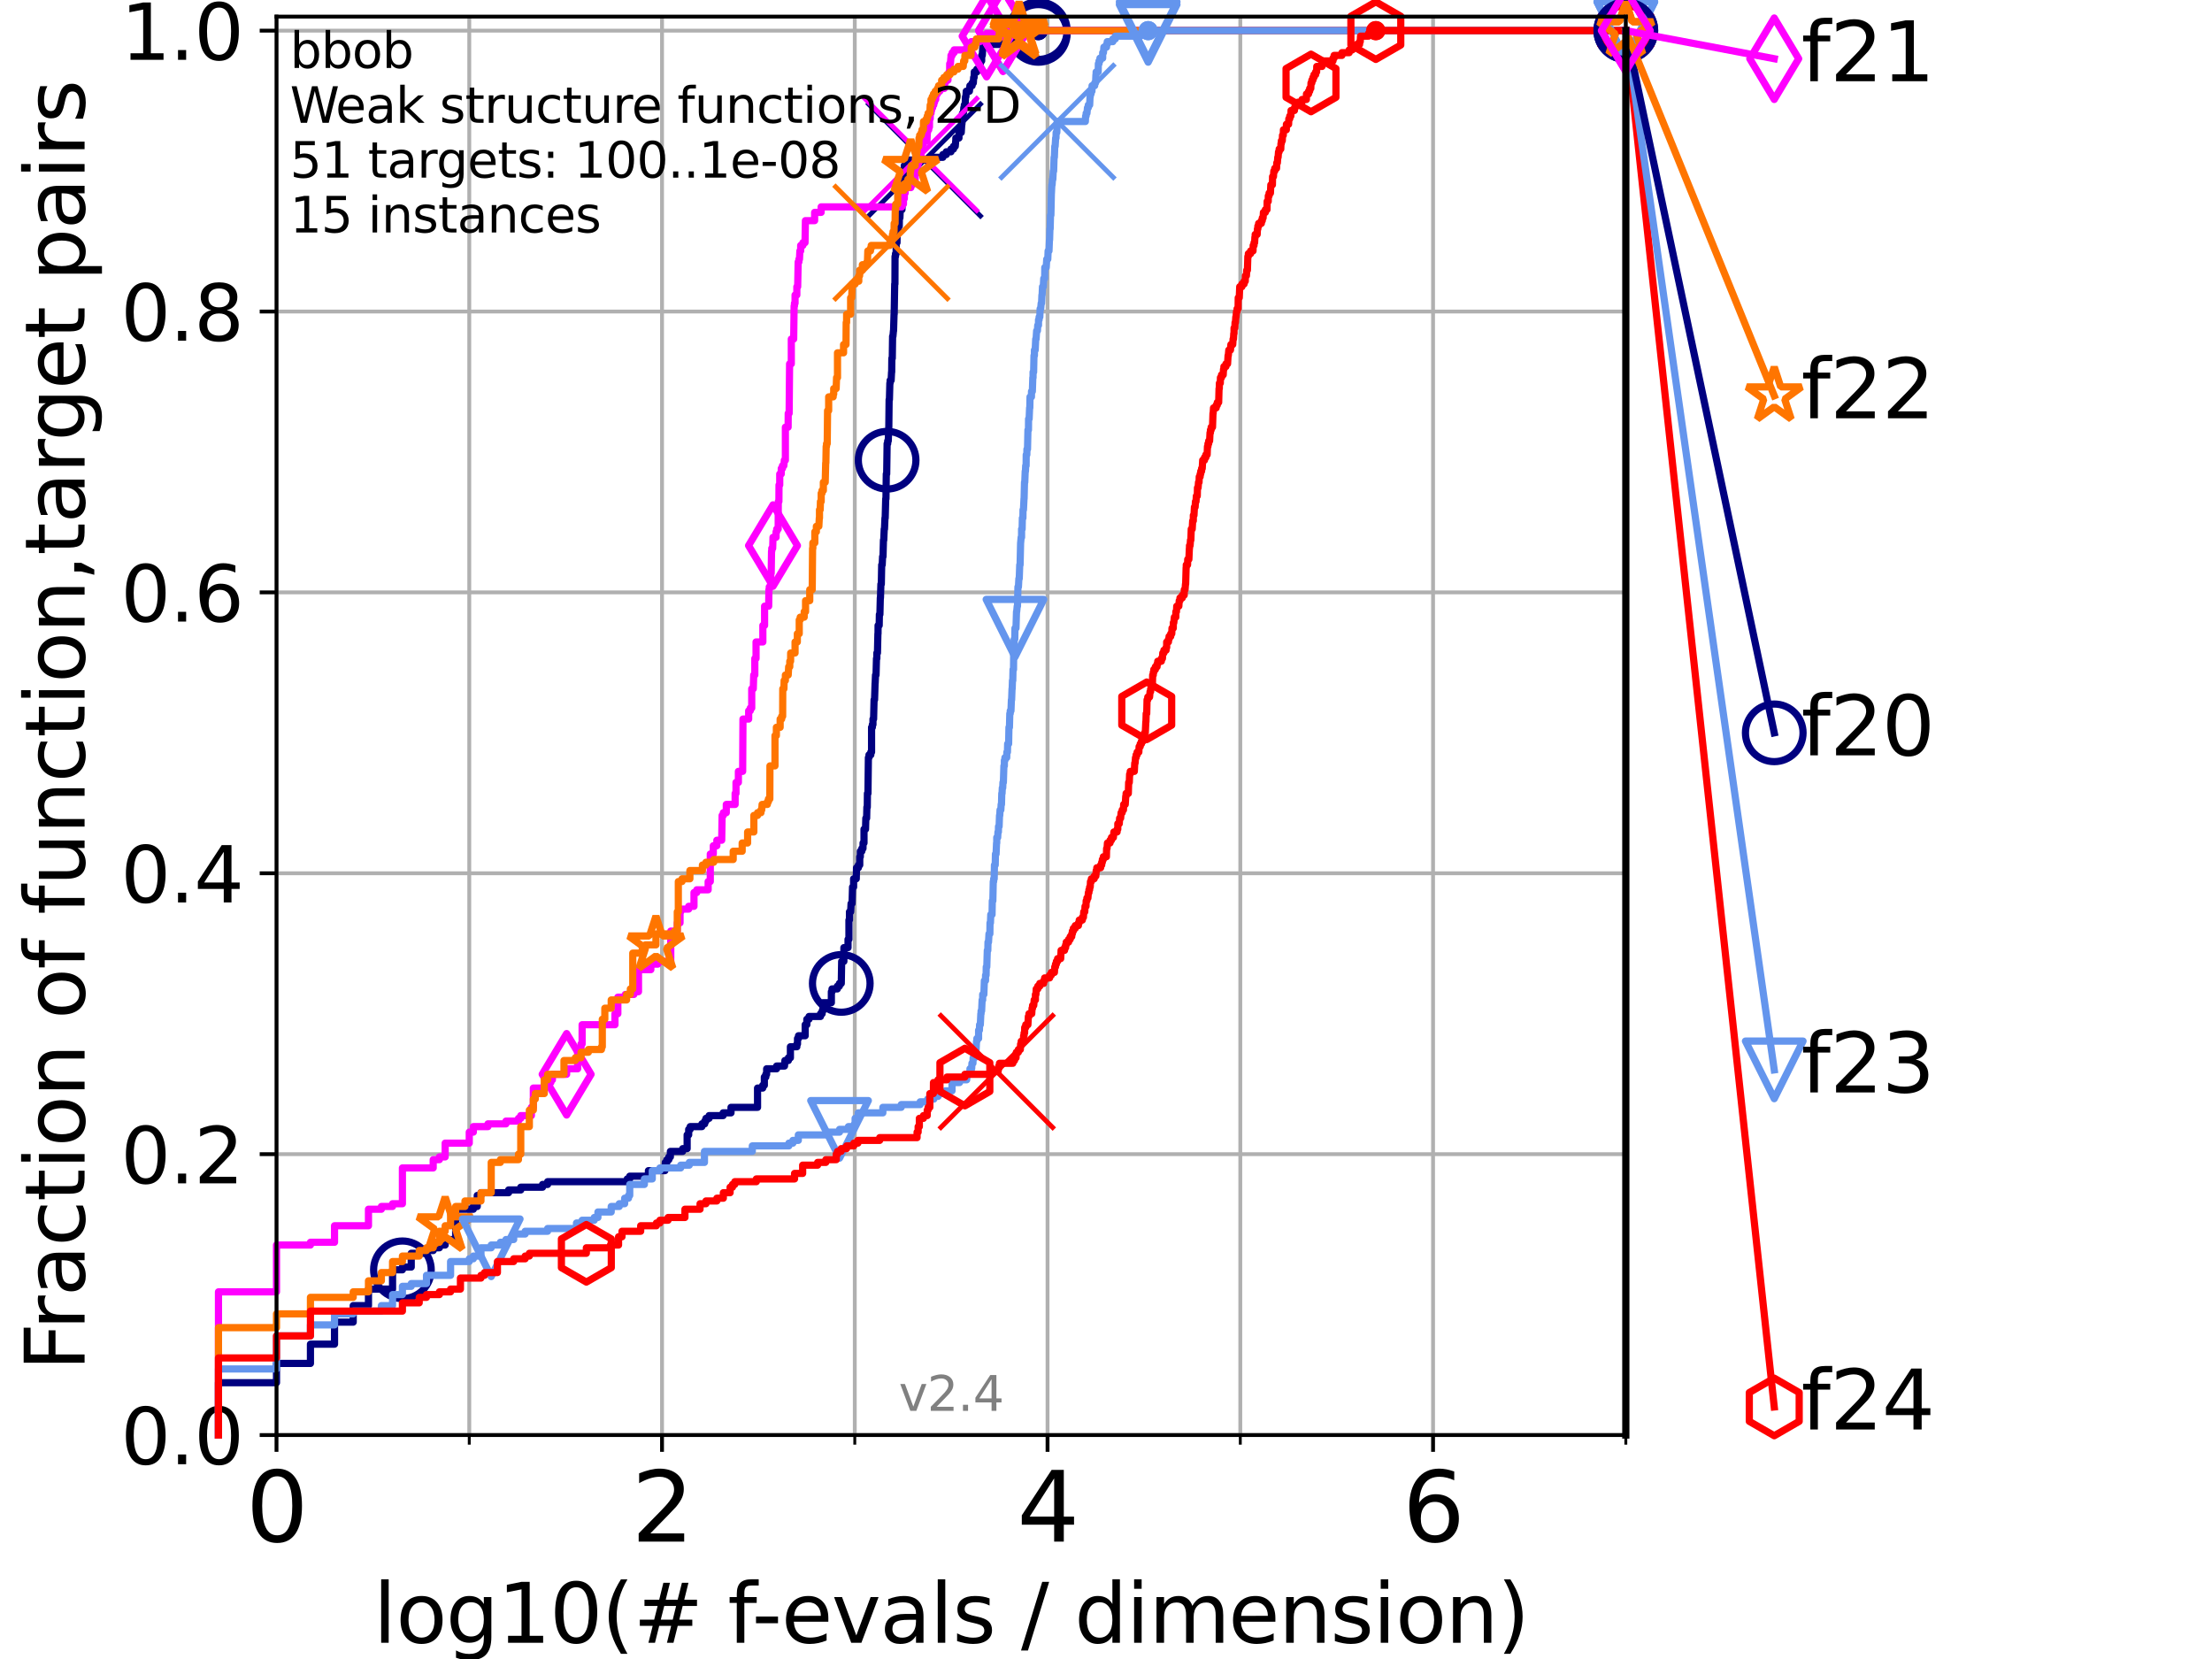 <?xml version="1.0" encoding="utf-8" standalone="no"?>
<!DOCTYPE svg PUBLIC "-//W3C//DTD SVG 1.1//EN"
  "http://www.w3.org/Graphics/SVG/1.1/DTD/svg11.dtd">
<svg height="345.6pt" version="1.1" viewBox="0 0 460.8 345.6" width="460.8pt" xmlns="http://www.w3.org/2000/svg" xmlns:xlink="http://www.w3.org/1999/xlink">
 <defs>
  <style type="text/css">*{stroke-linecap:butt;stroke-linejoin:round;}</style>
 </defs>
 <g id="figure_1">
  <g id="patch_1">
   <path d="M 0 345.6 
L 460.8 345.6 
L 460.8 0 
L 0 0 
z
" style="fill:#ffffff;"/>
  </g>
  <g id="axes_1">
   <g id="patch_2">
    <path d="M 57.6 298.944 
L 338.688 298.944 
L 338.688 3.456 
L 57.6 3.456 
z
" style="fill:#ffffff;"/>
   </g>
   <g id="matplotlib.axis_1">
    <g id="xtick_1">
     <g id="line2d_1">
      <path clip-path="url(#p07c477b493)" d="M 57.6 298.944 
L 57.6 3.456 
" style="fill:none;stroke:#b0b0b0;stroke-linecap:square;stroke-width:0.8;"/>
     </g>
     <g id="line2d_2">
      <defs>
       <path d="M 0 0 
L 0 3.5 
" id="m3e6f91f28f" style="stroke:#000000;stroke-width:0.8;"/>
      </defs>
      <g>
       <use style="stroke:#000000;stroke-width:0.8;" x="57.6" xlink:href="#m3e6f91f28f" y="298.944"/>
      </g>
     </g>
     <g id="text_1">
      <!-- 0 -->
      <g transform="translate(51.237 321.141)scale(0.2 -0.2)">
       <defs>
        <path d="M 2034 4250 
Q 1547 4250 1301 3770 
Q 1056 3291 1056 2328 
Q 1056 1369 1301 889 
Q 1547 409 2034 409 
Q 2525 409 2770 889 
Q 3016 1369 3016 2328 
Q 3016 3291 2770 3770 
Q 2525 4250 2034 4250 
z
M 2034 4750 
Q 2819 4750 3233 4129 
Q 3647 3509 3647 2328 
Q 3647 1150 3233 529 
Q 2819 -91 2034 -91 
Q 1250 -91 836 529 
Q 422 1150 422 2328 
Q 422 3509 836 4129 
Q 1250 4750 2034 4750 
z
" id="DejaVuSans-30" transform="scale(0.016)"/>
       </defs>
       <use xlink:href="#DejaVuSans-30"/>
      </g>
     </g>
    </g>
    <g id="xtick_2">
     <g id="line2d_3">
      <path clip-path="url(#p07c477b493)" d="M 137.911 298.944 
L 137.911 3.456 
" style="fill:none;stroke:#b0b0b0;stroke-linecap:square;stroke-width:0.8;"/>
     </g>
     <g id="line2d_4">
      <g>
       <use style="stroke:#000000;stroke-width:0.8;" x="137.911" xlink:href="#m3e6f91f28f" y="298.944"/>
      </g>
     </g>
     <g id="text_2">
      <!-- 2 -->
      <g transform="translate(131.548 321.141)scale(0.2 -0.2)">
       <defs>
        <path d="M 1228 531 
L 3431 531 
L 3431 0 
L 469 0 
L 469 531 
Q 828 903 1448 1529 
Q 2069 2156 2228 2338 
Q 2531 2678 2651 2914 
Q 2772 3150 2772 3378 
Q 2772 3750 2511 3984 
Q 2250 4219 1831 4219 
Q 1534 4219 1204 4116 
Q 875 4013 500 3803 
L 500 4441 
Q 881 4594 1212 4672 
Q 1544 4750 1819 4750 
Q 2544 4750 2975 4387 
Q 3406 4025 3406 3419 
Q 3406 3131 3298 2873 
Q 3191 2616 2906 2266 
Q 2828 2175 2409 1742 
Q 1991 1309 1228 531 
z
" id="DejaVuSans-32" transform="scale(0.016)"/>
       </defs>
       <use xlink:href="#DejaVuSans-32"/>
      </g>
     </g>
    </g>
    <g id="xtick_3">
     <g id="line2d_5">
      <path clip-path="url(#p07c477b493)" d="M 218.222 298.944 
L 218.222 3.456 
" style="fill:none;stroke:#b0b0b0;stroke-linecap:square;stroke-width:0.8;"/>
     </g>
     <g id="line2d_6">
      <g>
       <use style="stroke:#000000;stroke-width:0.8;" x="218.222" xlink:href="#m3e6f91f28f" y="298.944"/>
      </g>
     </g>
     <g id="text_3">
      <!-- 4 -->
      <g transform="translate(211.859 321.141)scale(0.2 -0.2)">
       <defs>
        <path d="M 2419 4116 
L 825 1625 
L 2419 1625 
L 2419 4116 
z
M 2253 4666 
L 3047 4666 
L 3047 1625 
L 3713 1625 
L 3713 1100 
L 3047 1100 
L 3047 0 
L 2419 0 
L 2419 1100 
L 313 1100 
L 313 1709 
L 2253 4666 
z
" id="DejaVuSans-34" transform="scale(0.016)"/>
       </defs>
       <use xlink:href="#DejaVuSans-34"/>
      </g>
     </g>
    </g>
    <g id="xtick_4">
     <g id="line2d_7">
      <path clip-path="url(#p07c477b493)" d="M 298.533 298.944 
L 298.533 3.456 
" style="fill:none;stroke:#b0b0b0;stroke-linecap:square;stroke-width:0.8;"/>
     </g>
     <g id="line2d_8">
      <g>
       <use style="stroke:#000000;stroke-width:0.8;" x="298.533" xlink:href="#m3e6f91f28f" y="298.944"/>
      </g>
     </g>
     <g id="text_4">
      <!-- 6 -->
      <g transform="translate(292.17 321.141)scale(0.2 -0.2)">
       <defs>
        <path d="M 2113 2584 
Q 1688 2584 1439 2293 
Q 1191 2003 1191 1497 
Q 1191 994 1439 701 
Q 1688 409 2113 409 
Q 2538 409 2786 701 
Q 3034 994 3034 1497 
Q 3034 2003 2786 2293 
Q 2538 2584 2113 2584 
z
M 3366 4563 
L 3366 3988 
Q 3128 4100 2886 4159 
Q 2644 4219 2406 4219 
Q 1781 4219 1451 3797 
Q 1122 3375 1075 2522 
Q 1259 2794 1537 2939 
Q 1816 3084 2150 3084 
Q 2853 3084 3261 2657 
Q 3669 2231 3669 1497 
Q 3669 778 3244 343 
Q 2819 -91 2113 -91 
Q 1303 -91 875 529 
Q 447 1150 447 2328 
Q 447 3434 972 4092 
Q 1497 4750 2381 4750 
Q 2619 4750 2861 4703 
Q 3103 4656 3366 4563 
z
" id="DejaVuSans-36" transform="scale(0.016)"/>
       </defs>
       <use xlink:href="#DejaVuSans-36"/>
      </g>
     </g>
    </g>
    <g id="xtick_5">
     <g id="line2d_9">
      <path clip-path="url(#p07c477b493)" d="M 97.755 298.944 
L 97.755 3.456 
" style="fill:none;stroke:#b0b0b0;stroke-linecap:square;stroke-width:0.8;"/>
     </g>
     <g id="line2d_10">
      <defs>
       <path d="M 0 0 
L 0 2 
" id="mfe9a3ac328" style="stroke:#000000;stroke-width:0.6;"/>
      </defs>
      <g>
       <use style="stroke:#000000;stroke-width:0.6;" x="97.755" xlink:href="#mfe9a3ac328" y="298.944"/>
      </g>
     </g>
    </g>
    <g id="xtick_6">
     <g id="line2d_11">
      <path clip-path="url(#p07c477b493)" d="M 178.066 298.944 
L 178.066 3.456 
" style="fill:none;stroke:#b0b0b0;stroke-linecap:square;stroke-width:0.8;"/>
     </g>
     <g id="line2d_12">
      <g>
       <use style="stroke:#000000;stroke-width:0.6;" x="178.066" xlink:href="#mfe9a3ac328" y="298.944"/>
      </g>
     </g>
    </g>
    <g id="xtick_7">
     <g id="line2d_13">
      <path clip-path="url(#p07c477b493)" d="M 258.377 298.944 
L 258.377 3.456 
" style="fill:none;stroke:#b0b0b0;stroke-linecap:square;stroke-width:0.8;"/>
     </g>
     <g id="line2d_14">
      <g>
       <use style="stroke:#000000;stroke-width:0.6;" x="258.377" xlink:href="#mfe9a3ac328" y="298.944"/>
      </g>
     </g>
    </g>
    <g id="xtick_8">
     <g id="line2d_15">
      <path clip-path="url(#p07c477b493)" d="M 338.688 298.944 
L 338.688 3.456 
" style="fill:none;stroke:#b0b0b0;stroke-linecap:square;stroke-width:0.8;"/>
     </g>
     <g id="line2d_16">
      <g>
       <use style="stroke:#000000;stroke-width:0.6;" x="338.688" xlink:href="#mfe9a3ac328" y="298.944"/>
      </g>
     </g>
    </g>
    <g id="text_5">
     <!-- log10(# f-evals / dimension) -->
     <g transform="translate(77.764 342.218)scale(0.17 -0.17)">
      <defs>
       <path d="M 603 4863 
L 1178 4863 
L 1178 0 
L 603 0 
L 603 4863 
z
" id="DejaVuSans-6c" transform="scale(0.016)"/>
       <path d="M 1959 3097 
Q 1497 3097 1228 2736 
Q 959 2375 959 1747 
Q 959 1119 1226 758 
Q 1494 397 1959 397 
Q 2419 397 2687 759 
Q 2956 1122 2956 1747 
Q 2956 2369 2687 2733 
Q 2419 3097 1959 3097 
z
M 1959 3584 
Q 2709 3584 3137 3096 
Q 3566 2609 3566 1747 
Q 3566 888 3137 398 
Q 2709 -91 1959 -91 
Q 1206 -91 779 398 
Q 353 888 353 1747 
Q 353 2609 779 3096 
Q 1206 3584 1959 3584 
z
" id="DejaVuSans-6f" transform="scale(0.016)"/>
       <path d="M 2906 1791 
Q 2906 2416 2648 2759 
Q 2391 3103 1925 3103 
Q 1463 3103 1205 2759 
Q 947 2416 947 1791 
Q 947 1169 1205 825 
Q 1463 481 1925 481 
Q 2391 481 2648 825 
Q 2906 1169 2906 1791 
z
M 3481 434 
Q 3481 -459 3084 -895 
Q 2688 -1331 1869 -1331 
Q 1566 -1331 1297 -1286 
Q 1028 -1241 775 -1147 
L 775 -588 
Q 1028 -725 1275 -790 
Q 1522 -856 1778 -856 
Q 2344 -856 2625 -561 
Q 2906 -266 2906 331 
L 2906 616 
Q 2728 306 2450 153 
Q 2172 0 1784 0 
Q 1141 0 747 490 
Q 353 981 353 1791 
Q 353 2603 747 3093 
Q 1141 3584 1784 3584 
Q 2172 3584 2450 3431 
Q 2728 3278 2906 2969 
L 2906 3500 
L 3481 3500 
L 3481 434 
z
" id="DejaVuSans-67" transform="scale(0.016)"/>
       <path d="M 794 531 
L 1825 531 
L 1825 4091 
L 703 3866 
L 703 4441 
L 1819 4666 
L 2450 4666 
L 2450 531 
L 3481 531 
L 3481 0 
L 794 0 
L 794 531 
z
" id="DejaVuSans-31" transform="scale(0.016)"/>
       <path d="M 1984 4856 
Q 1566 4138 1362 3434 
Q 1159 2731 1159 2009 
Q 1159 1288 1364 580 
Q 1569 -128 1984 -844 
L 1484 -844 
Q 1016 -109 783 600 
Q 550 1309 550 2009 
Q 550 2706 781 3412 
Q 1013 4119 1484 4856 
L 1984 4856 
z
" id="DejaVuSans-28" transform="scale(0.016)"/>
       <path d="M 3272 2816 
L 2363 2816 
L 2100 1772 
L 3016 1772 
L 3272 2816 
z
M 2803 4594 
L 2478 3297 
L 3391 3297 
L 3719 4594 
L 4219 4594 
L 3897 3297 
L 4872 3297 
L 4872 2816 
L 3775 2816 
L 3519 1772 
L 4513 1772 
L 4513 1294 
L 3397 1294 
L 3072 0 
L 2572 0 
L 2894 1294 
L 1978 1294 
L 1656 0 
L 1153 0 
L 1478 1294 
L 494 1294 
L 494 1772 
L 1594 1772 
L 1856 2816 
L 850 2816 
L 850 3297 
L 1978 3297 
L 2297 4594 
L 2803 4594 
z
" id="DejaVuSans-23" transform="scale(0.016)"/>
       <path id="DejaVuSans-20" transform="scale(0.016)"/>
       <path d="M 2375 4863 
L 2375 4384 
L 1825 4384 
Q 1516 4384 1395 4259 
Q 1275 4134 1275 3809 
L 1275 3500 
L 2222 3500 
L 2222 3053 
L 1275 3053 
L 1275 0 
L 697 0 
L 697 3053 
L 147 3053 
L 147 3500 
L 697 3500 
L 697 3744 
Q 697 4328 969 4595 
Q 1241 4863 1831 4863 
L 2375 4863 
z
" id="DejaVuSans-66" transform="scale(0.016)"/>
       <path d="M 313 2009 
L 1997 2009 
L 1997 1497 
L 313 1497 
L 313 2009 
z
" id="DejaVuSans-2d" transform="scale(0.016)"/>
       <path d="M 3597 1894 
L 3597 1613 
L 953 1613 
Q 991 1019 1311 708 
Q 1631 397 2203 397 
Q 2534 397 2845 478 
Q 3156 559 3463 722 
L 3463 178 
Q 3153 47 2828 -22 
Q 2503 -91 2169 -91 
Q 1331 -91 842 396 
Q 353 884 353 1716 
Q 353 2575 817 3079 
Q 1281 3584 2069 3584 
Q 2775 3584 3186 3129 
Q 3597 2675 3597 1894 
z
M 3022 2063 
Q 3016 2534 2758 2815 
Q 2500 3097 2075 3097 
Q 1594 3097 1305 2825 
Q 1016 2553 972 2059 
L 3022 2063 
z
" id="DejaVuSans-65" transform="scale(0.016)"/>
       <path d="M 191 3500 
L 800 3500 
L 1894 563 
L 2988 3500 
L 3597 3500 
L 2284 0 
L 1503 0 
L 191 3500 
z
" id="DejaVuSans-76" transform="scale(0.016)"/>
       <path d="M 2194 1759 
Q 1497 1759 1228 1600 
Q 959 1441 959 1056 
Q 959 750 1161 570 
Q 1363 391 1709 391 
Q 2188 391 2477 730 
Q 2766 1069 2766 1631 
L 2766 1759 
L 2194 1759 
z
M 3341 1997 
L 3341 0 
L 2766 0 
L 2766 531 
Q 2569 213 2275 61 
Q 1981 -91 1556 -91 
Q 1019 -91 701 211 
Q 384 513 384 1019 
Q 384 1609 779 1909 
Q 1175 2209 1959 2209 
L 2766 2209 
L 2766 2266 
Q 2766 2663 2505 2880 
Q 2244 3097 1772 3097 
Q 1472 3097 1187 3025 
Q 903 2953 641 2809 
L 641 3341 
Q 956 3463 1253 3523 
Q 1550 3584 1831 3584 
Q 2591 3584 2966 3190 
Q 3341 2797 3341 1997 
z
" id="DejaVuSans-61" transform="scale(0.016)"/>
       <path d="M 2834 3397 
L 2834 2853 
Q 2591 2978 2328 3040 
Q 2066 3103 1784 3103 
Q 1356 3103 1142 2972 
Q 928 2841 928 2578 
Q 928 2378 1081 2264 
Q 1234 2150 1697 2047 
L 1894 2003 
Q 2506 1872 2764 1633 
Q 3022 1394 3022 966 
Q 3022 478 2636 193 
Q 2250 -91 1575 -91 
Q 1294 -91 989 -36 
Q 684 19 347 128 
L 347 722 
Q 666 556 975 473 
Q 1284 391 1588 391 
Q 1994 391 2212 530 
Q 2431 669 2431 922 
Q 2431 1156 2273 1281 
Q 2116 1406 1581 1522 
L 1381 1569 
Q 847 1681 609 1914 
Q 372 2147 372 2553 
Q 372 3047 722 3315 
Q 1072 3584 1716 3584 
Q 2034 3584 2315 3537 
Q 2597 3491 2834 3397 
z
" id="DejaVuSans-73" transform="scale(0.016)"/>
       <path d="M 1625 4666 
L 2156 4666 
L 531 -594 
L 0 -594 
L 1625 4666 
z
" id="DejaVuSans-2f" transform="scale(0.016)"/>
       <path d="M 2906 2969 
L 2906 4863 
L 3481 4863 
L 3481 0 
L 2906 0 
L 2906 525 
Q 2725 213 2448 61 
Q 2172 -91 1784 -91 
Q 1150 -91 751 415 
Q 353 922 353 1747 
Q 353 2572 751 3078 
Q 1150 3584 1784 3584 
Q 2172 3584 2448 3432 
Q 2725 3281 2906 2969 
z
M 947 1747 
Q 947 1113 1208 752 
Q 1469 391 1925 391 
Q 2381 391 2643 752 
Q 2906 1113 2906 1747 
Q 2906 2381 2643 2742 
Q 2381 3103 1925 3103 
Q 1469 3103 1208 2742 
Q 947 2381 947 1747 
z
" id="DejaVuSans-64" transform="scale(0.016)"/>
       <path d="M 603 3500 
L 1178 3500 
L 1178 0 
L 603 0 
L 603 3500 
z
M 603 4863 
L 1178 4863 
L 1178 4134 
L 603 4134 
L 603 4863 
z
" id="DejaVuSans-69" transform="scale(0.016)"/>
       <path d="M 3328 2828 
Q 3544 3216 3844 3400 
Q 4144 3584 4550 3584 
Q 5097 3584 5394 3201 
Q 5691 2819 5691 2113 
L 5691 0 
L 5113 0 
L 5113 2094 
Q 5113 2597 4934 2840 
Q 4756 3084 4391 3084 
Q 3944 3084 3684 2787 
Q 3425 2491 3425 1978 
L 3425 0 
L 2847 0 
L 2847 2094 
Q 2847 2600 2669 2842 
Q 2491 3084 2119 3084 
Q 1678 3084 1418 2786 
Q 1159 2488 1159 1978 
L 1159 0 
L 581 0 
L 581 3500 
L 1159 3500 
L 1159 2956 
Q 1356 3278 1631 3431 
Q 1906 3584 2284 3584 
Q 2666 3584 2933 3390 
Q 3200 3197 3328 2828 
z
" id="DejaVuSans-6d" transform="scale(0.016)"/>
       <path d="M 3513 2113 
L 3513 0 
L 2938 0 
L 2938 2094 
Q 2938 2591 2744 2837 
Q 2550 3084 2163 3084 
Q 1697 3084 1428 2787 
Q 1159 2491 1159 1978 
L 1159 0 
L 581 0 
L 581 3500 
L 1159 3500 
L 1159 2956 
Q 1366 3272 1645 3428 
Q 1925 3584 2291 3584 
Q 2894 3584 3203 3211 
Q 3513 2838 3513 2113 
z
" id="DejaVuSans-6e" transform="scale(0.016)"/>
       <path d="M 513 4856 
L 1013 4856 
Q 1481 4119 1714 3412 
Q 1947 2706 1947 2009 
Q 1947 1309 1714 600 
Q 1481 -109 1013 -844 
L 513 -844 
Q 928 -128 1133 580 
Q 1338 1288 1338 2009 
Q 1338 2731 1133 3434 
Q 928 4138 513 4856 
z
" id="DejaVuSans-29" transform="scale(0.016)"/>
      </defs>
      <use xlink:href="#DejaVuSans-6c"/>
      <use x="27.783" xlink:href="#DejaVuSans-6f"/>
      <use x="88.965" xlink:href="#DejaVuSans-67"/>
      <use x="152.441" xlink:href="#DejaVuSans-31"/>
      <use x="216.064" xlink:href="#DejaVuSans-30"/>
      <use x="279.688" xlink:href="#DejaVuSans-28"/>
      <use x="318.701" xlink:href="#DejaVuSans-23"/>
      <use x="402.49" xlink:href="#DejaVuSans-20"/>
      <use x="434.277" xlink:href="#DejaVuSans-66"/>
      <use x="463.982" xlink:href="#DejaVuSans-2d"/>
      <use x="500.066" xlink:href="#DejaVuSans-65"/>
      <use x="561.59" xlink:href="#DejaVuSans-76"/>
      <use x="620.77" xlink:href="#DejaVuSans-61"/>
      <use x="682.049" xlink:href="#DejaVuSans-6c"/>
      <use x="709.832" xlink:href="#DejaVuSans-73"/>
      <use x="761.932" xlink:href="#DejaVuSans-20"/>
      <use x="793.719" xlink:href="#DejaVuSans-2f"/>
      <use x="827.41" xlink:href="#DejaVuSans-20"/>
      <use x="859.197" xlink:href="#DejaVuSans-64"/>
      <use x="922.674" xlink:href="#DejaVuSans-69"/>
      <use x="950.457" xlink:href="#DejaVuSans-6d"/>
      <use x="1047.869" xlink:href="#DejaVuSans-65"/>
      <use x="1109.393" xlink:href="#DejaVuSans-6e"/>
      <use x="1172.771" xlink:href="#DejaVuSans-73"/>
      <use x="1224.871" xlink:href="#DejaVuSans-69"/>
      <use x="1252.654" xlink:href="#DejaVuSans-6f"/>
      <use x="1313.836" xlink:href="#DejaVuSans-6e"/>
      <use x="1377.215" xlink:href="#DejaVuSans-29"/>
     </g>
    </g>
   </g>
   <g id="matplotlib.axis_2">
    <g id="ytick_1">
     <g id="line2d_17">
      <path clip-path="url(#p07c477b493)" d="M 57.6 298.944 
L 338.688 298.944 
" style="fill:none;stroke:#b0b0b0;stroke-linecap:square;stroke-width:0.8;"/>
     </g>
     <g id="line2d_18">
      <defs>
       <path d="M 0 0 
L -3.5 0 
" id="m2191375f1d" style="stroke:#000000;stroke-width:0.8;"/>
      </defs>
      <g>
       <use style="stroke:#000000;stroke-width:0.8;" x="57.6" xlink:href="#m2191375f1d" y="298.944"/>
      </g>
     </g>
     <g id="text_6">
      <!-- 0.0 -->
      <g transform="translate(25.155 305.023)scale(0.16 -0.16)">
       <defs>
        <path d="M 684 794 
L 1344 794 
L 1344 0 
L 684 0 
L 684 794 
z
" id="DejaVuSans-2e" transform="scale(0.016)"/>
       </defs>
       <use xlink:href="#DejaVuSans-30"/>
       <use x="63.623" xlink:href="#DejaVuSans-2e"/>
       <use x="95.41" xlink:href="#DejaVuSans-30"/>
      </g>
     </g>
    </g>
    <g id="ytick_2">
     <g id="line2d_19">
      <path clip-path="url(#p07c477b493)" d="M 57.6 240.432 
L 338.688 240.432 
" style="fill:none;stroke:#b0b0b0;stroke-linecap:square;stroke-width:0.8;"/>
     </g>
     <g id="line2d_20">
      <g>
       <use style="stroke:#000000;stroke-width:0.8;" x="57.6" xlink:href="#m2191375f1d" y="240.432"/>
      </g>
     </g>
     <g id="text_7">
      <!-- 0.2 -->
      <g transform="translate(25.155 246.51)scale(0.16 -0.16)">
       <use xlink:href="#DejaVuSans-30"/>
       <use x="63.623" xlink:href="#DejaVuSans-2e"/>
       <use x="95.41" xlink:href="#DejaVuSans-32"/>
      </g>
     </g>
    </g>
    <g id="ytick_3">
     <g id="line2d_21">
      <path clip-path="url(#p07c477b493)" d="M 57.6 181.919 
L 338.688 181.919 
" style="fill:none;stroke:#b0b0b0;stroke-linecap:square;stroke-width:0.8;"/>
     </g>
     <g id="line2d_22">
      <g>
       <use style="stroke:#000000;stroke-width:0.8;" x="57.6" xlink:href="#m2191375f1d" y="181.919"/>
      </g>
     </g>
     <g id="text_8">
      <!-- 0.4 -->
      <g transform="translate(25.155 187.998)scale(0.16 -0.16)">
       <use xlink:href="#DejaVuSans-30"/>
       <use x="63.623" xlink:href="#DejaVuSans-2e"/>
       <use x="95.41" xlink:href="#DejaVuSans-34"/>
      </g>
     </g>
    </g>
    <g id="ytick_4">
     <g id="line2d_23">
      <path clip-path="url(#p07c477b493)" d="M 57.6 123.407 
L 338.688 123.407 
" style="fill:none;stroke:#b0b0b0;stroke-linecap:square;stroke-width:0.8;"/>
     </g>
     <g id="line2d_24">
      <g>
       <use style="stroke:#000000;stroke-width:0.8;" x="57.6" xlink:href="#m2191375f1d" y="123.407"/>
      </g>
     </g>
     <g id="text_9">
      <!-- 0.6 -->
      <g transform="translate(25.155 129.485)scale(0.16 -0.16)">
       <use xlink:href="#DejaVuSans-30"/>
       <use x="63.623" xlink:href="#DejaVuSans-2e"/>
       <use x="95.41" xlink:href="#DejaVuSans-36"/>
      </g>
     </g>
    </g>
    <g id="ytick_5">
     <g id="line2d_25">
      <path clip-path="url(#p07c477b493)" d="M 57.6 64.894 
L 338.688 64.894 
" style="fill:none;stroke:#b0b0b0;stroke-linecap:square;stroke-width:0.8;"/>
     </g>
     <g id="line2d_26">
      <g>
       <use style="stroke:#000000;stroke-width:0.8;" x="57.6" xlink:href="#m2191375f1d" y="64.894"/>
      </g>
     </g>
     <g id="text_10">
      <!-- 0.8 -->
      <g transform="translate(25.155 70.973)scale(0.16 -0.16)">
       <defs>
        <path d="M 2034 2216 
Q 1584 2216 1326 1975 
Q 1069 1734 1069 1313 
Q 1069 891 1326 650 
Q 1584 409 2034 409 
Q 2484 409 2743 651 
Q 3003 894 3003 1313 
Q 3003 1734 2745 1975 
Q 2488 2216 2034 2216 
z
M 1403 2484 
Q 997 2584 770 2862 
Q 544 3141 544 3541 
Q 544 4100 942 4425 
Q 1341 4750 2034 4750 
Q 2731 4750 3128 4425 
Q 3525 4100 3525 3541 
Q 3525 3141 3298 2862 
Q 3072 2584 2669 2484 
Q 3125 2378 3379 2068 
Q 3634 1759 3634 1313 
Q 3634 634 3220 271 
Q 2806 -91 2034 -91 
Q 1263 -91 848 271 
Q 434 634 434 1313 
Q 434 1759 690 2068 
Q 947 2378 1403 2484 
z
M 1172 3481 
Q 1172 3119 1398 2916 
Q 1625 2713 2034 2713 
Q 2441 2713 2670 2916 
Q 2900 3119 2900 3481 
Q 2900 3844 2670 4047 
Q 2441 4250 2034 4250 
Q 1625 4250 1398 4047 
Q 1172 3844 1172 3481 
z
" id="DejaVuSans-38" transform="scale(0.016)"/>
       </defs>
       <use xlink:href="#DejaVuSans-30"/>
       <use x="63.623" xlink:href="#DejaVuSans-2e"/>
       <use x="95.41" xlink:href="#DejaVuSans-38"/>
      </g>
     </g>
    </g>
    <g id="ytick_6">
     <g id="line2d_27">
      <path clip-path="url(#p07c477b493)" d="M 57.6 6.382 
L 338.688 6.382 
" style="fill:none;stroke:#b0b0b0;stroke-linecap:square;stroke-width:0.8;"/>
     </g>
     <g id="line2d_28">
      <g>
       <use style="stroke:#000000;stroke-width:0.8;" x="57.6" xlink:href="#m2191375f1d" y="6.382"/>
      </g>
     </g>
     <g id="text_11">
      <!-- 1.0 -->
      <g transform="translate(25.155 12.46)scale(0.16 -0.16)">
       <use xlink:href="#DejaVuSans-31"/>
       <use x="63.623" xlink:href="#DejaVuSans-2e"/>
       <use x="95.41" xlink:href="#DejaVuSans-30"/>
      </g>
     </g>
    </g>
    <g id="text_12">
     <!-- Fraction of function,target pairs -->
     <g transform="translate(17.62 285.585)rotate(-90)scale(0.17 -0.17)">
      <defs>
       <path d="M 628 4666 
L 3309 4666 
L 3309 4134 
L 1259 4134 
L 1259 2759 
L 3109 2759 
L 3109 2228 
L 1259 2228 
L 1259 0 
L 628 0 
L 628 4666 
z
" id="DejaVuSans-46" transform="scale(0.016)"/>
       <path d="M 2631 2963 
Q 2534 3019 2420 3045 
Q 2306 3072 2169 3072 
Q 1681 3072 1420 2755 
Q 1159 2438 1159 1844 
L 1159 0 
L 581 0 
L 581 3500 
L 1159 3500 
L 1159 2956 
Q 1341 3275 1631 3429 
Q 1922 3584 2338 3584 
Q 2397 3584 2469 3576 
Q 2541 3569 2628 3553 
L 2631 2963 
z
" id="DejaVuSans-72" transform="scale(0.016)"/>
       <path d="M 3122 3366 
L 3122 2828 
Q 2878 2963 2633 3030 
Q 2388 3097 2138 3097 
Q 1578 3097 1268 2742 
Q 959 2388 959 1747 
Q 959 1106 1268 751 
Q 1578 397 2138 397 
Q 2388 397 2633 464 
Q 2878 531 3122 666 
L 3122 134 
Q 2881 22 2623 -34 
Q 2366 -91 2075 -91 
Q 1284 -91 818 406 
Q 353 903 353 1747 
Q 353 2603 823 3093 
Q 1294 3584 2113 3584 
Q 2378 3584 2631 3529 
Q 2884 3475 3122 3366 
z
" id="DejaVuSans-63" transform="scale(0.016)"/>
       <path d="M 1172 4494 
L 1172 3500 
L 2356 3500 
L 2356 3053 
L 1172 3053 
L 1172 1153 
Q 1172 725 1289 603 
Q 1406 481 1766 481 
L 2356 481 
L 2356 0 
L 1766 0 
Q 1100 0 847 248 
Q 594 497 594 1153 
L 594 3053 
L 172 3053 
L 172 3500 
L 594 3500 
L 594 4494 
L 1172 4494 
z
" id="DejaVuSans-74" transform="scale(0.016)"/>
       <path d="M 544 1381 
L 544 3500 
L 1119 3500 
L 1119 1403 
Q 1119 906 1312 657 
Q 1506 409 1894 409 
Q 2359 409 2629 706 
Q 2900 1003 2900 1516 
L 2900 3500 
L 3475 3500 
L 3475 0 
L 2900 0 
L 2900 538 
Q 2691 219 2414 64 
Q 2138 -91 1772 -91 
Q 1169 -91 856 284 
Q 544 659 544 1381 
z
M 1991 3584 
L 1991 3584 
z
" id="DejaVuSans-75" transform="scale(0.016)"/>
       <path d="M 750 794 
L 1409 794 
L 1409 256 
L 897 -744 
L 494 -744 
L 750 256 
L 750 794 
z
" id="DejaVuSans-2c" transform="scale(0.016)"/>
       <path d="M 1159 525 
L 1159 -1331 
L 581 -1331 
L 581 3500 
L 1159 3500 
L 1159 2969 
Q 1341 3281 1617 3432 
Q 1894 3584 2278 3584 
Q 2916 3584 3314 3078 
Q 3713 2572 3713 1747 
Q 3713 922 3314 415 
Q 2916 -91 2278 -91 
Q 1894 -91 1617 61 
Q 1341 213 1159 525 
z
M 3116 1747 
Q 3116 2381 2855 2742 
Q 2594 3103 2138 3103 
Q 1681 3103 1420 2742 
Q 1159 2381 1159 1747 
Q 1159 1113 1420 752 
Q 1681 391 2138 391 
Q 2594 391 2855 752 
Q 3116 1113 3116 1747 
z
" id="DejaVuSans-70" transform="scale(0.016)"/>
      </defs>
      <use xlink:href="#DejaVuSans-46"/>
      <use x="50.27" xlink:href="#DejaVuSans-72"/>
      <use x="91.383" xlink:href="#DejaVuSans-61"/>
      <use x="152.662" xlink:href="#DejaVuSans-63"/>
      <use x="207.643" xlink:href="#DejaVuSans-74"/>
      <use x="246.852" xlink:href="#DejaVuSans-69"/>
      <use x="274.635" xlink:href="#DejaVuSans-6f"/>
      <use x="335.816" xlink:href="#DejaVuSans-6e"/>
      <use x="399.195" xlink:href="#DejaVuSans-20"/>
      <use x="430.982" xlink:href="#DejaVuSans-6f"/>
      <use x="492.164" xlink:href="#DejaVuSans-66"/>
      <use x="527.369" xlink:href="#DejaVuSans-20"/>
      <use x="559.156" xlink:href="#DejaVuSans-66"/>
      <use x="594.361" xlink:href="#DejaVuSans-75"/>
      <use x="657.74" xlink:href="#DejaVuSans-6e"/>
      <use x="721.119" xlink:href="#DejaVuSans-63"/>
      <use x="776.1" xlink:href="#DejaVuSans-74"/>
      <use x="815.309" xlink:href="#DejaVuSans-69"/>
      <use x="843.092" xlink:href="#DejaVuSans-6f"/>
      <use x="904.273" xlink:href="#DejaVuSans-6e"/>
      <use x="967.652" xlink:href="#DejaVuSans-2c"/>
      <use x="999.439" xlink:href="#DejaVuSans-74"/>
      <use x="1038.648" xlink:href="#DejaVuSans-61"/>
      <use x="1099.928" xlink:href="#DejaVuSans-72"/>
      <use x="1139.291" xlink:href="#DejaVuSans-67"/>
      <use x="1202.768" xlink:href="#DejaVuSans-65"/>
      <use x="1264.291" xlink:href="#DejaVuSans-74"/>
      <use x="1303.5" xlink:href="#DejaVuSans-20"/>
      <use x="1335.287" xlink:href="#DejaVuSans-70"/>
      <use x="1398.764" xlink:href="#DejaVuSans-61"/>
      <use x="1460.043" xlink:href="#DejaVuSans-69"/>
      <use x="1487.826" xlink:href="#DejaVuSans-72"/>
      <use x="1528.939" xlink:href="#DejaVuSans-73"/>
     </g>
    </g>
   </g>
   <g id="line2d_29">
    <defs>
     <path d="M 0 1.5 
C 0.398 1.5 0.779 1.342 1.061 1.061 
C 1.342 0.779 1.5 0.398 1.5 0 
C 1.5 -0.398 1.342 -0.779 1.061 -1.061 
C 0.779 -1.342 0.398 -1.5 0 -1.5 
C -0.398 -1.5 -0.779 -1.342 -1.061 -1.061 
C -1.342 -0.779 -1.5 -0.398 -1.5 0 
C -1.5 0.398 -1.342 0.779 -1.061 1.061 
C -0.779 1.342 -0.398 1.5 0 1.5 
z
" id="macf710dab5" style="stroke:#000080;"/>
    </defs>
    <g>
     <use style="fill:#000080;stroke:#000080;" x="216.3" xlink:href="#macf710dab5" y="6.382"/>
     <use style="fill:#000080;stroke:#000080;" x="216.3" xlink:href="#macf710dab5" y="6.382"/>
    </g>
   </g>
   <g id="line2d_30">
    <path d="M 45.512 298.944 
L 45.512 288.045 
L 57.6 288.045 
L 57.6 284.029 
L 64.671 284.029 
L 64.671 280.013 
L 69.688 280.013 
L 69.688 275.424 
L 73.579 275.424 
L 73.579 271.982 
L 76.759 271.982 
L 76.759 268.54 
L 81.776 268.54 
L 81.776 264.525 
L 83.83 264.525 
L 83.83 263.951 
L 85.667 263.951 
L 85.667 261.083 
L 88.847 261.083 
L 88.847 260.509 
L 90.243 260.509 
L 90.243 259.936 
L 91.535 259.936 
L 91.535 259.362 
L 92.738 259.362 
L 92.738 258.215 
L 94.921 258.215 
L 94.921 251.905 
L 98.606 251.905 
L 98.606 251.331 
L 99.418 251.331 
L 99.418 249.036 
L 100.193 249.036 
L 100.193 248.463 
L 105.952 248.463 
L 105.952 247.889 
L 108.484 247.889 
L 108.484 247.315 
L 113.023 247.315 
L 113.023 246.742 
L 114.08 246.742 
L 114.08 246.168 
L 130.665 246.168 
L 130.665 245.594 
L 131.185 245.594 
L 131.185 245.021 
L 135.077 245.021 
L 135.077 243.873 
L 138.511 243.873 
L 138.595 242.152 
L 138.927 242.152 
L 138.927 241.579 
L 139.334 241.579 
L 139.334 241.005 
L 139.652 241.005 
L 139.652 239.858 
L 142.216 239.858 
L 142.216 239.284 
L 143.144 239.284 
L 143.144 236.416 
L 143.464 236.416 
L 143.464 235.269 
L 143.779 235.269 
L 143.779 234.695 
L 146.216 234.695 
L 146.216 234.121 
L 146.802 234.121 
L 146.802 233.548 
L 147.062 233.548 
L 147.062 232.974 
L 147.72 232.974 
L 147.72 232.4 
L 150.641 232.4 
L 150.641 231.827 
L 152.284 231.827 
L 152.284 230.679 
L 157.81 230.679 
L 157.81 226.664 
L 158.89 226.664 
L 158.89 226.09 
L 159.227 226.09 
L 159.227 224.369 
L 159.532 224.369 
L 159.532 223.796 
L 159.708 223.796 
L 159.708 222.648 
L 161.779 222.648 
L 161.779 222.075 
L 163.429 222.075 
L 163.51 220.927 
L 164.238 220.927 
L 164.238 220.354 
L 164.656 220.354 
L 164.656 218.059 
L 165.996 218.059 
L 165.996 217.485 
L 166.135 217.485 
L 166.135 216.338 
L 166.341 216.338 
L 166.341 215.765 
L 167.735 215.765 
L 167.735 213.47 
L 168.079 213.47 
L 168.079 212.323 
L 168.537 212.323 
L 168.537 211.749 
L 170.925 211.749 
L 170.925 211.175 
L 171.264 211.175 
L 171.264 210.602 
L 171.43 210.602 
L 171.43 208.881 
L 173.188 208.881 
L 173.188 206.586 
L 173.326 206.586 
L 173.326 206.012 
L 174.434 206.012 
L 174.434 205.439 
L 174.859 205.439 
L 174.859 204.865 
L 175.253 204.865 
L 175.334 200.276 
L 175.797 200.276 
L 175.797 197.408 
L 176.659 197.408 
L 176.659 195.687 
L 176.848 195.687 
L 176.848 191.671 
L 176.959 191.671 
L 176.959 189.95 
L 177.208 189.95 
L 177.291 188.229 
L 177.499 188.229 
L 177.598 184.787 
L 177.82 184.787 
L 177.82 183.066 
L 178.377 183.066 
L 178.429 180.772 
L 178.817 180.772 
L 178.817 180.198 
L 179.099 180.198 
L 179.099 178.477 
L 179.222 178.477 
L 179.222 177.33 
L 179.537 177.33 
L 179.537 176.756 
L 179.776 176.756 
L 179.792 175.609 
L 179.988 175.609 
L 179.988 172.741 
L 180.305 172.741 
L 180.367 170.446 
L 180.534 170.446 
L 180.587 168.151 
L 180.67 168.151 
L 180.7 165.283 
L 180.812 165.283 
L 180.901 157.826 
L 181.026 157.826 
L 181.026 157.252 
L 181.405 157.252 
L 181.405 156.678 
L 181.563 156.678 
L 181.563 151.516 
L 181.726 151.516 
L 181.726 150.942 
L 181.853 150.942 
L 181.853 149.795 
L 181.986 149.795 
L 182.083 145.779 
L 182.186 145.779 
L 182.296 142.337 
L 182.31 142.337 
L 182.385 140.616 
L 182.494 140.616 
L 182.588 137.174 
L 182.662 137.174 
L 182.662 136.027 
L 182.789 136.027 
L 182.882 132.011 
L 182.908 132.011 
L 182.921 130.29 
L 183.151 130.29 
L 183.19 127.996 
L 183.3 127.996 
L 183.384 124.554 
L 183.416 124.554 
L 183.505 121.686 
L 183.595 121.686 
L 183.671 117.67 
L 183.778 117.67 
L 183.859 115.949 
L 183.947 115.949 
L 184.04 112.507 
L 184.101 112.507 
L 184.2 110.213 
L 184.255 110.213 
L 184.353 107.918 
L 184.401 107.918 
L 184.51 103.902 
L 184.564 103.902 
L 184.63 98.74 
L 184.714 98.74 
L 184.803 92.429 
L 184.921 92.429 
L 184.921 91.856 
L 185.038 91.856 
L 185.149 88.987 
L 185.155 88.987 
L 185.219 83.251 
L 185.282 83.251 
L 185.374 79.809 
L 185.431 79.809 
L 185.431 79.235 
L 185.641 79.235 
L 185.726 77.514 
L 185.754 77.514 
L 185.788 74.646 
L 185.877 74.646 
L 185.944 70.057 
L 186.016 70.057 
L 186.121 68.91 
L 186.143 68.91 
L 186.246 65.468 
L 186.274 65.468 
L 186.382 59.158 
L 186.431 59.158 
L 186.453 53.421 
L 186.549 53.421 
L 186.549 52.847 
L 186.688 52.847 
L 186.688 50.553 
L 186.863 50.553 
L 186.894 48.258 
L 187.119 48.258 
L 187.119 47.111 
L 187.33 47.111 
L 187.356 45.39 
L 187.468 45.39 
L 187.539 43.669 
L 187.9 43.669 
L 187.965 39.653 
L 188.132 39.653 
L 188.132 39.08 
L 188.327 39.08 
L 188.38 34.491 
L 188.968 34.491 
L 188.968 33.343 
L 193.586 33.343 
L 193.586 32.77 
L 196.416 32.77 
L 196.416 32.196 
L 197.129 32.196 
L 197.129 31.622 
L 198.104 31.622 
L 198.104 31.049 
L 198.632 31.049 
L 198.632 30.475 
L 198.998 30.475 
L 199.095 29.328 
L 199.118 29.328 
L 199.118 28.754 
L 199.771 28.754 
L 199.771 27.607 
L 200.242 27.607 
L 200.351 25.886 
L 200.385 25.886 
L 200.485 24.165 
L 200.506 24.165 
L 200.506 23.591 
L 200.698 23.591 
L 200.783 22.444 
L 200.887 22.444 
L 200.887 21.87 
L 201.061 21.87 
L 201.135 20.149 
L 201.216 20.149 
L 201.29 19.002 
L 201.945 19.002 
L 202.049 17.855 
L 202.506 17.855 
L 202.506 17.281 
L 202.76 17.281 
L 202.83 16.134 
L 202.93 16.134 
L 202.962 14.986 
L 203.487 14.986 
L 203.487 14.413 
L 204.009 14.413 
L 204.09 13.265 
L 204.224 13.265 
L 204.224 12.692 
L 204.499 12.692 
L 204.499 11.544 
L 204.63 11.544 
L 204.738 9.824 
L 205.267 9.824 
L 205.267 9.25 
L 208.61 9.25 
L 208.61 8.676 
L 208.988 8.676 
L 208.988 8.103 
L 212.403 8.103 
L 212.416 6.955 
L 216.3 6.955 
L 216.3 6.382 
L 338.688 6.382 
L 338.688 6.382 
" style="fill:none;stroke:#000080;stroke-linecap:square;stroke-width:1.5;"/>
   </g>
   <g id="line2d_31">
    <defs>
     <path d="M 0 6 
C 1.591 6 3.117 5.368 4.243 4.243 
C 5.368 3.117 6 1.591 6 0 
C 6 -1.591 5.368 -3.117 4.243 -4.243 
C 3.117 -5.368 1.591 -6 0 -6 
C -1.591 -6 -3.117 -5.368 -4.243 -4.243 
C -5.368 -3.117 -6 -1.591 -6 0 
C -6 1.591 -5.368 3.117 -4.243 4.243 
C -3.117 5.368 -1.591 6 0 6 
z
" id="m7fa80758ba" style="stroke:#000080;stroke-width:1.5;"/>
    </defs>
    <g>
     <use style="fill-opacity:0;stroke:#000080;stroke-width:1.5;" x="83.83" xlink:href="#m7fa80758ba" y="264.525"/>
     <use style="fill-opacity:0;stroke:#000080;stroke-width:1.5;" x="175.253" xlink:href="#m7fa80758ba" y="204.865"/>
     <use style="fill-opacity:0;stroke:#000080;stroke-width:1.5;" x="184.803" xlink:href="#m7fa80758ba" y="95.871"/>
     <use style="fill-opacity:0;stroke:#000080;stroke-width:1.5;" x="216.3" xlink:href="#m7fa80758ba" y="6.955"/>
     <use style="fill-opacity:0;stroke:#000080;stroke-width:1.5;" x="216.3" xlink:href="#m7fa80758ba" y="6.382"/>
     <use style="fill-opacity:0;stroke:#000080;stroke-width:1.5;" x="338.688" xlink:href="#m7fa80758ba" y="6.382"/>
    </g>
   </g>
   <g id="line2d_32">
    <path style="fill:none;stroke:#000080;stroke-linecap:square;stroke-width:1.5;"/>
    <g/>
   </g>
   <g id="line2d_33">
    <path clip-path="url(#p07c477b493)" d="M 192.592 33.343 
" style="fill:none;stroke:#000080;stroke-linecap:square;stroke-width:1.5;"/>
    <defs>
     <path d="M -12 12 
L 12 -12 
M -12 -12 
L 12 12 
" id="m9d1ddb012c" style="stroke:#000080;"/>
    </defs>
    <g clip-path="url(#p07c477b493)">
     <use style="fill:#000080;stroke:#000080;" x="192.592" xlink:href="#m9d1ddb012c" y="33.343"/>
    </g>
   </g>
   <g id="line2d_34">
    <defs>
     <path d="M 0 1.5 
C 0.398 1.5 0.779 1.342 1.061 1.061 
C 1.342 0.779 1.5 0.398 1.5 0 
C 1.5 -0.398 1.342 -0.779 1.061 -1.061 
C 0.779 -1.342 0.398 -1.5 0 -1.5 
C -0.398 -1.5 -0.779 -1.342 -1.061 -1.061 
C -1.342 -0.779 -1.5 -0.398 -1.5 0 
C -1.5 0.398 -1.342 0.779 -1.061 1.061 
C -0.779 1.342 -0.398 1.5 0 1.5 
z
" id="m1198aacc43" style="stroke:#ff00ff;"/>
    </defs>
    <g>
     <use style="fill:#ff00ff;stroke:#ff00ff;" x="208.955" xlink:href="#m1198aacc43" y="6.382"/>
     <use style="fill:#ff00ff;stroke:#ff00ff;" x="208.955" xlink:href="#m1198aacc43" y="6.382"/>
    </g>
   </g>
   <g id="line2d_35">
    <path d="M 45.512 298.944 
L 45.512 269.114 
L 57.6 269.114 
L 57.6 259.362 
L 64.671 259.362 
L 64.671 258.788 
L 69.688 258.788 
L 69.688 255.346 
L 76.759 255.346 
L 76.759 251.905 
L 79.447 251.905 
L 79.447 251.331 
L 81.776 251.331 
L 81.776 250.757 
L 83.83 250.757 
L 83.83 243.3 
L 90.243 243.3 
L 90.243 241.579 
L 91.535 241.579 
L 91.535 241.005 
L 92.738 241.005 
L 92.738 238.137 
L 97.755 238.137 
L 97.755 235.842 
L 98.606 235.842 
L 98.606 234.695 
L 101.647 234.695 
L 101.647 234.121 
L 105.398 234.121 
L 105.398 233.548 
L 108.006 233.548 
L 108.006 232.974 
L 108.484 232.974 
L 108.484 232.4 
L 110.694 232.4 
L 110.694 230.679 
L 111.105 230.679 
L 111.105 226.664 
L 113.383 226.664 
L 113.383 226.09 
L 114.08 226.09 
L 114.08 225.517 
L 114.751 225.517 
L 114.751 224.943 
L 115.077 224.943 
L 115.077 223.796 
L 118.04 223.796 
L 118.04 222.648 
L 120.335 222.648 
L 120.335 218.633 
L 121.037 218.633 
L 121.037 217.485 
L 121.265 217.485 
L 121.265 213.47 
L 128.108 213.47 
L 128.108 211.175 
L 128.709 211.175 
L 128.709 207.733 
L 130.264 207.733 
L 130.264 207.16 
L 132.06 207.16 
L 132.06 206.586 
L 133.01 206.586 
L 133.01 201.997 
L 135.582 201.997 
L 135.582 200.85 
L 137.016 200.85 
L 137.016 200.276 
L 139.731 200.276 
L 139.731 193.966 
L 141.09 193.966 
L 141.09 192.245 
L 141.662 192.245 
L 141.662 189.95 
L 141.802 189.95 
L 141.802 189.377 
L 143.464 189.377 
L 143.464 188.803 
L 144.57 188.803 
L 144.57 185.935 
L 145.155 185.935 
L 145.155 185.361 
L 147.52 185.361 
L 147.52 183.64 
L 147.967 183.64 
L 147.967 177.903 
L 148.592 177.903 
L 148.592 176.183 
L 149.332 176.183 
L 149.332 175.035 
L 150.344 175.035 
L 150.429 169.872 
L 150.683 169.872 
L 150.683 169.299 
L 151.301 169.299 
L 151.301 167.578 
L 153.142 167.578 
L 153.142 165.283 
L 153.323 165.283 
L 153.323 162.989 
L 153.82 162.989 
L 153.82 160.694 
L 154.708 160.694 
L 154.774 149.795 
L 155.96 149.795 
L 155.96 148.074 
L 156.297 148.074 
L 156.297 147.5 
L 156.599 147.5 
L 156.599 143.484 
L 156.924 143.484 
L 157.012 140.616 
L 157.243 140.616 
L 157.243 137.174 
L 157.5 137.174 
L 157.5 133.732 
L 158.916 133.732 
L 158.916 130.29 
L 159.278 130.29 
L 159.278 126.275 
L 160.128 126.275 
L 160.177 122.833 
L 160.249 122.833 
L 160.249 122.259 
L 160.514 122.259 
L 160.585 119.391 
L 160.656 119.391 
L 160.727 114.802 
L 160.774 114.802 
L 160.774 114.228 
L 160.961 114.228 
L 161.031 111.934 
L 161.668 111.934 
L 161.668 110.786 
L 161.801 110.786 
L 161.801 110.213 
L 162.109 110.213 
L 162.13 104.476 
L 162.26 104.476 
L 162.282 101.034 
L 162.432 101.034 
L 162.432 98.74 
L 162.75 98.74 
L 162.75 97.592 
L 163 97.592 
L 163 97.019 
L 163.287 97.019 
L 163.389 95.871 
L 163.61 95.871 
L 163.61 88.987 
L 164.18 88.987 
L 164.199 86.119 
L 164.391 86.119 
L 164.486 75.793 
L 164.843 75.793 
L 164.843 70.631 
L 165.339 70.631 
L 165.429 63.747 
L 165.501 63.747 
L 165.501 63.173 
L 165.626 63.173 
L 165.626 61.452 
L 165.996 61.452 
L 165.996 59.731 
L 166.169 59.731 
L 166.272 54.568 
L 166.426 54.568 
L 166.426 53.995 
L 166.545 53.995 
L 166.629 52.274 
L 166.796 52.274 
L 166.796 51.126 
L 167.256 51.126 
L 167.256 50.553 
L 167.704 50.553 
L 167.783 45.964 
L 169.702 45.964 
L 169.702 44.243 
L 171.056 44.243 
L 171.056 43.095 
L 187.855 43.095 
L 187.855 42.522 
L 188.205 42.522 
L 188.205 41.374 
L 188.385 41.374 
L 188.385 40.227 
L 188.562 40.227 
L 188.562 39.08 
L 189.748 39.08 
L 189.748 38.506 
L 190.062 38.506 
L 190.062 37.932 
L 190.259 37.932 
L 190.259 37.359 
L 190.649 37.359 
L 190.649 36.212 
L 190.868 36.212 
L 190.868 35.638 
L 191.071 35.638 
L 191.158 34.491 
L 191.224 34.491 
L 191.224 33.917 
L 191.42 33.917 
L 191.424 32.196 
L 191.828 32.196 
L 191.852 31.049 
L 192.119 31.049 
L 192.119 29.901 
L 192.405 29.901 
L 192.405 29.328 
L 193.107 29.328 
L 193.173 27.607 
L 193.221 27.607 
L 193.221 27.033 
L 193.471 27.033 
L 193.471 26.459 
L 193.619 26.459 
L 193.636 24.738 
L 193.779 24.738 
L 193.786 23.591 
L 193.955 23.591 
L 193.955 23.018 
L 194.067 23.018 
L 194.067 22.444 
L 194.278 22.444 
L 194.278 21.87 
L 194.517 21.87 
L 194.517 21.297 
L 194.686 21.297 
L 194.686 20.723 
L 194.936 20.723 
L 194.973 19.576 
L 195.287 19.576 
L 195.287 19.002 
L 195.777 19.002 
L 195.777 18.428 
L 196.706 18.428 
L 196.706 17.281 
L 196.917 17.281 
L 196.917 16.707 
L 197.476 16.707 
L 197.516 15.56 
L 197.69 15.56 
L 197.69 14.986 
L 197.834 14.986 
L 197.842 13.265 
L 197.99 13.265 
L 198.079 12.118 
L 198.107 12.118 
L 198.107 11.544 
L 198.362 11.544 
L 198.362 10.971 
L 198.757 10.971 
L 198.757 10.397 
L 201.382 10.397 
L 201.382 9.824 
L 202.183 9.824 
L 202.183 9.25 
L 202.314 9.25 
L 202.314 8.676 
L 204.137 8.676 
L 204.137 8.103 
L 205.269 8.103 
L 205.269 7.529 
L 205.534 7.529 
L 205.534 6.955 
L 208.955 6.955 
L 208.955 6.382 
L 338.688 6.382 
L 338.688 6.382 
" style="fill:none;stroke:#ff00ff;stroke-linecap:square;stroke-width:1.5;"/>
   </g>
   <g id="line2d_36">
    <defs>
     <path d="M -0 8.485 
L 5.091 0 
L 0 -8.485 
L -5.091 -0 
z
" id="m41bac49179" style="stroke:#ff00ff;stroke-linejoin:miter;stroke-width:1.5;"/>
    </defs>
    <g>
     <use style="fill-opacity:0;stroke:#ff00ff;stroke-linejoin:miter;stroke-width:1.5;" x="118.04" xlink:href="#m41bac49179" y="223.796"/>
     <use style="fill-opacity:0;stroke:#ff00ff;stroke-linejoin:miter;stroke-width:1.5;" x="161.031" xlink:href="#m41bac49179" y="113.654"/>
     <use style="fill-opacity:0;stroke:#ff00ff;stroke-linejoin:miter;stroke-width:1.5;" x="205.534" xlink:href="#m41bac49179" y="7.529"/>
     <use style="fill-opacity:0;stroke:#ff00ff;stroke-linejoin:miter;stroke-width:1.5;" x="208.955" xlink:href="#m41bac49179" y="6.382"/>
     <use style="fill-opacity:0;stroke:#ff00ff;stroke-linejoin:miter;stroke-width:1.5;" x="208.955" xlink:href="#m41bac49179" y="6.382"/>
     <use style="fill-opacity:0;stroke:#ff00ff;stroke-linejoin:miter;stroke-width:1.5;" x="338.688" xlink:href="#m41bac49179" y="6.382"/>
    </g>
   </g>
   <g id="line2d_37">
    <path style="fill:none;stroke:#ff00ff;stroke-linecap:square;stroke-width:1.5;"/>
    <g/>
   </g>
   <g id="line2d_38">
    <path clip-path="url(#p07c477b493)" d="M 191.816 32.196 
" style="fill:none;stroke:#ff00ff;stroke-linecap:square;stroke-width:1.5;"/>
    <defs>
     <path d="M -12 12 
L 12 -12 
M -12 -12 
L 12 12 
" id="m1cf613131a" style="stroke:#ff00ff;"/>
    </defs>
    <g clip-path="url(#p07c477b493)">
     <use style="fill:#ff00ff;stroke:#ff00ff;" x="191.816" xlink:href="#m1cf613131a" y="32.196"/>
    </g>
   </g>
   <g id="line2d_39">
    <defs>
     <path d="M 0 1.5 
C 0.398 1.5 0.779 1.342 1.061 1.061 
C 1.342 0.779 1.5 0.398 1.5 0 
C 1.5 -0.398 1.342 -0.779 1.061 -1.061 
C 0.779 -1.342 0.398 -1.5 0 -1.5 
C -0.398 -1.5 -0.779 -1.342 -1.061 -1.061 
C -1.342 -0.779 -1.5 -0.398 -1.5 0 
C -1.5 0.398 -1.342 0.779 -1.061 1.061 
C -0.779 1.342 -0.398 1.5 0 1.5 
z
" id="m3be39591da" style="stroke:#ff7500;"/>
    </defs>
    <g>
     <use style="fill:#ff7500;stroke:#ff7500;" x="212.285" xlink:href="#m3be39591da" y="6.382"/>
     <use style="fill:#ff7500;stroke:#ff7500;" x="212.285" xlink:href="#m3be39591da" y="6.382"/>
    </g>
   </g>
   <g id="line2d_40">
    <path d="M 45.512 298.944 
L 45.512 276.572 
L 57.6 276.572 
L 57.6 273.703 
L 64.671 273.703 
L 64.671 270.261 
L 73.579 270.261 
L 73.579 269.114 
L 76.759 269.114 
L 76.759 266.82 
L 79.447 266.82 
L 79.447 265.099 
L 81.776 265.099 
L 81.776 262.804 
L 83.83 262.804 
L 83.83 261.657 
L 87.33 261.657 
L 87.33 260.509 
L 88.847 260.509 
L 88.847 259.936 
L 90.243 259.936 
L 90.243 258.788 
L 91.535 258.788 
L 91.535 256.494 
L 92.738 256.494 
L 92.738 255.346 
L 93.864 255.346 
L 93.864 252.478 
L 94.921 252.478 
L 94.921 251.331 
L 96.861 251.331 
L 96.861 250.184 
L 100.193 250.184 
L 100.193 248.463 
L 102.331 248.463 
L 102.331 242.152 
L 104.235 242.152 
L 104.235 241.579 
L 108.006 241.579 
L 108.006 240.432 
L 108.484 240.432 
L 108.484 234.695 
L 110.274 234.695 
L 110.274 231.253 
L 111.105 231.253 
L 111.105 228.958 
L 111.506 228.958 
L 111.506 227.811 
L 113.383 227.811 
L 113.383 224.943 
L 114.08 224.943 
L 114.08 223.796 
L 117.486 223.796 
L 117.486 220.927 
L 119.85 220.927 
L 119.85 220.354 
L 121.037 220.354 
L 121.037 219.206 
L 122.573 219.206 
L 122.573 218.633 
L 125.292 218.633 
L 125.292 218.059 
L 125.471 218.059 
L 125.471 212.323 
L 125.996 212.323 
L 125.996 210.028 
L 127.326 210.028 
L 127.326 208.307 
L 130.532 208.307 
L 130.532 207.16 
L 131.313 207.16 
L 131.313 206.012 
L 131.815 206.012 
L 131.815 198.555 
L 133.8 198.555 
L 133.8 197.408 
L 134.45 197.408 
L 134.45 196.834 
L 136.645 196.834 
L 136.645 194.539 
L 140.499 194.539 
L 140.499 193.966 
L 141.09 193.966 
L 141.09 189.95 
L 141.307 189.95 
L 141.307 183.64 
L 142.079 183.64 
L 142.079 183.066 
L 143.716 183.066 
L 143.716 181.345 
L 146.324 181.345 
L 146.324 180.198 
L 147.062 180.198 
L 147.062 179.624 
L 148.686 179.624 
L 148.686 179.051 
L 152.737 179.051 
L 152.737 177.33 
L 154.608 177.33 
L 154.608 175.609 
L 155.742 175.609 
L 155.742 173.314 
L 157.041 173.314 
L 157.041 169.872 
L 157.81 169.872 
L 157.81 169.299 
L 158.519 169.299 
L 158.519 168.725 
L 158.679 168.725 
L 158.758 167.578 
L 159.858 167.578 
L 159.858 167.004 
L 160.079 167.004 
L 160.079 166.43 
L 160.37 166.43 
L 160.394 159.547 
L 161.443 159.547 
L 161.443 153.236 
L 161.735 153.236 
L 161.735 151.516 
L 162.517 151.516 
L 162.517 149.795 
L 162.834 149.795 
L 162.834 149.221 
L 163.041 149.221 
L 163.062 143.484 
L 163.307 143.484 
L 163.348 141.763 
L 163.61 141.763 
L 163.61 140.616 
L 164.199 140.616 
L 164.295 138.895 
L 164.524 138.895 
L 164.524 137.748 
L 164.694 137.748 
L 164.713 136.027 
L 165.626 136.027 
L 165.626 133.732 
L 166.1 133.732 
L 166.1 132.011 
L 166.494 132.011 
L 166.494 129.143 
L 166.696 129.143 
L 166.696 128.569 
L 167.529 128.569 
L 167.529 127.422 
L 167.814 127.422 
L 167.814 125.128 
L 168.686 125.128 
L 168.686 122.833 
L 169.201 122.833 
L 169.274 114.228 
L 169.331 114.228 
L 169.331 113.081 
L 169.744 113.081 
L 169.744 110.786 
L 170.064 110.786 
L 170.064 109.639 
L 170.581 109.639 
L 170.674 107.918 
L 170.714 107.918 
L 170.714 106.197 
L 170.86 106.197 
L 170.912 104.476 
L 171.069 104.476 
L 171.069 102.755 
L 171.238 102.755 
L 171.238 102.181 
L 171.519 102.181 
L 171.519 100.461 
L 171.908 100.461 
L 172.007 96.445 
L 172.044 96.445 
L 172.106 93.003 
L 172.179 93.003 
L 172.179 92.429 
L 172.325 92.429 
L 172.398 85.546 
L 172.626 85.546 
L 172.626 82.677 
L 173.565 82.677 
L 173.565 82.104 
L 173.677 82.104 
L 173.677 80.956 
L 174.186 80.956 
L 174.273 78.662 
L 174.467 78.662 
L 174.467 73.499 
L 175.728 73.499 
L 175.728 71.778 
L 176.239 71.778 
L 176.277 67.189 
L 176.364 67.189 
L 176.364 65.468 
L 177.199 65.468 
L 177.199 62.026 
L 177.427 62.026 
L 177.517 59.158 
L 178.153 59.158 
L 178.153 58.584 
L 178.901 58.584 
L 178.901 57.437 
L 179.074 57.437 
L 179.074 56.289 
L 179.649 56.289 
L 179.649 55.142 
L 180.587 55.142 
L 180.587 54.568 
L 180.707 54.568 
L 180.782 52.274 
L 181.34 52.274 
L 181.34 51.7 
L 181.491 51.7 
L 181.491 51.126 
L 185.351 51.126 
L 185.351 50.553 
L 185.715 50.553 
L 185.799 49.406 
L 185.916 49.406 
L 185.916 48.832 
L 186.032 48.832 
L 186.032 48.258 
L 186.246 48.258 
L 186.268 46.537 
L 186.463 46.537 
L 186.496 43.669 
L 186.576 43.669 
L 186.592 42.522 
L 187.01 42.522 
L 187.025 39.653 
L 188.312 39.653 
L 188.312 39.08 
L 189.126 39.08 
L 189.126 37.359 
L 189.583 37.359 
L 189.641 35.638 
L 189.726 35.638 
L 189.726 35.064 
L 189.846 35.064 
L 189.846 34.491 
L 190.653 34.491 
L 190.712 32.77 
L 190.872 32.77 
L 190.976 31.622 
L 191.038 31.622 
L 191.051 30.475 
L 191.407 30.475 
L 191.452 28.754 
L 191.581 28.754 
L 191.581 28.18 
L 191.923 28.18 
L 191.923 27.607 
L 192.068 27.607 
L 192.068 27.033 
L 192.359 27.033 
L 192.382 25.312 
L 192.97 25.312 
L 192.97 24.738 
L 193.173 24.738 
L 193.173 24.165 
L 193.341 24.165 
L 193.341 23.591 
L 193.701 23.591 
L 193.782 21.87 
L 193.944 21.87 
L 193.944 20.723 
L 194.202 20.723 
L 194.202 20.149 
L 194.456 20.149 
L 194.456 19.576 
L 194.83 19.576 
L 194.83 19.002 
L 195.284 19.002 
L 195.284 18.428 
L 195.52 18.428 
L 195.52 17.855 
L 196.162 17.855 
L 196.162 16.707 
L 196.637 16.707 
L 196.637 16.134 
L 197.231 16.134 
L 197.231 15.56 
L 197.912 15.56 
L 197.912 14.986 
L 198.72 14.986 
L 198.72 14.413 
L 199.564 14.413 
L 199.564 13.839 
L 200.66 13.839 
L 200.743 12.692 
L 200.984 12.692 
L 201.005 11.544 
L 202.273 11.544 
L 202.34 9.824 
L 203.099 9.824 
L 203.099 9.25 
L 203.306 9.25 
L 203.383 8.103 
L 208.065 8.103 
L 208.157 6.955 
L 212.285 6.955 
L 212.285 6.382 
L 338.688 6.382 
L 338.688 6.382 
" style="fill:none;stroke:#ff7500;stroke-linecap:square;stroke-width:1.5;"/>
   </g>
   <g id="line2d_41">
    <defs>
     <path d="M 0 -6 
L -1.347 -1.854 
L -5.706 -1.854 
L -2.18 0.708 
L -3.527 4.854 
L -0 2.292 
L 3.527 4.854 
L 2.18 0.708 
L 5.706 -1.854 
L 1.347 -1.854 
z
" id="m775a7686a4" style="stroke:#ff7500;stroke-linejoin:bevel;stroke-width:1.5;"/>
    </defs>
    <g>
     <use style="fill-opacity:0;stroke:#ff7500;stroke-linejoin:bevel;stroke-width:1.5;" x="92.738" xlink:href="#m775a7686a4" y="255.346"/>
     <use style="fill-opacity:0;stroke:#ff7500;stroke-linejoin:bevel;stroke-width:1.5;" x="136.645" xlink:href="#m775a7686a4" y="196.834"/>
     <use style="fill-opacity:0;stroke:#ff7500;stroke-linejoin:bevel;stroke-width:1.5;" x="189.726" xlink:href="#m775a7686a4" y="35.064"/>
     <use style="fill-opacity:0;stroke:#ff7500;stroke-linejoin:bevel;stroke-width:1.5;" x="212.285" xlink:href="#m775a7686a4" y="6.955"/>
     <use style="fill-opacity:0;stroke:#ff7500;stroke-linejoin:bevel;stroke-width:1.5;" x="212.285" xlink:href="#m775a7686a4" y="6.382"/>
     <use style="fill-opacity:0;stroke:#ff7500;stroke-linejoin:bevel;stroke-width:1.5;" x="338.688" xlink:href="#m775a7686a4" y="6.382"/>
    </g>
   </g>
   <g id="line2d_42">
    <path style="fill:none;stroke:#ff7500;stroke-linecap:square;stroke-width:1.5;"/>
    <g/>
   </g>
   <g id="line2d_43">
    <path clip-path="url(#p07c477b493)" d="M 185.709 50.553 
" style="fill:none;stroke:#ff7500;stroke-linecap:square;stroke-width:1.5;"/>
    <defs>
     <path d="M -12 12 
L 12 -12 
M -12 -12 
L 12 12 
" id="mf22933f99e" style="stroke:#ff7500;"/>
    </defs>
    <g clip-path="url(#p07c477b493)">
     <use style="fill:#ff7500;stroke:#ff7500;" x="185.709" xlink:href="#mf22933f99e" y="50.553"/>
    </g>
   </g>
   <g id="line2d_44">
    <defs>
     <path d="M 0 1.5 
C 0.398 1.5 0.779 1.342 1.061 1.061 
C 1.342 0.779 1.5 0.398 1.5 0 
C 1.5 -0.398 1.342 -0.779 1.061 -1.061 
C 0.779 -1.342 0.398 -1.5 0 -1.5 
C -0.398 -1.5 -0.779 -1.342 -1.061 -1.061 
C -1.342 -0.779 -1.5 -0.398 -1.5 0 
C -1.5 0.398 -1.342 0.779 -1.061 1.061 
C -0.779 1.342 -0.398 1.5 0 1.5 
z
" id="m5ea09b8a4f" style="stroke:#6495ed;"/>
    </defs>
    <g>
     <use style="fill:#6495ed;stroke:#6495ed;" x="239.184" xlink:href="#m5ea09b8a4f" y="6.382"/>
     <use style="fill:#6495ed;stroke:#6495ed;" x="239.184" xlink:href="#m5ea09b8a4f" y="6.382"/>
    </g>
   </g>
   <g id="line2d_45">
    <path d="M 45.512 298.944 
L 45.512 285.176 
L 57.6 285.176 
L 57.6 278.293 
L 64.671 278.293 
L 64.671 275.998 
L 69.688 275.998 
L 69.688 273.703 
L 73.579 273.703 
L 73.579 273.13 
L 79.447 273.13 
L 79.447 271.982 
L 81.776 271.982 
L 81.776 269.688 
L 83.83 269.688 
L 83.83 267.967 
L 85.667 267.967 
L 85.667 267.393 
L 88.847 267.393 
L 88.847 265.672 
L 93.864 265.672 
L 93.864 262.804 
L 97.755 262.804 
L 97.755 262.23 
L 98.606 262.23 
L 98.606 261.657 
L 100.193 261.657 
L 100.193 259.936 
L 102.331 259.936 
L 102.331 259.362 
L 104.235 259.362 
L 104.235 258.788 
L 105.398 258.788 
L 105.398 258.215 
L 107.009 258.215 
L 107.009 257.067 
L 109.402 257.067 
L 109.402 256.494 
L 114.08 256.494 
L 114.08 255.92 
L 120.094 255.92 
L 120.094 254.773 
L 121.265 254.773 
L 121.265 254.199 
L 123.791 254.199 
L 123.791 253.626 
L 124.557 253.626 
L 124.557 252.478 
L 127.326 252.478 
L 127.326 251.331 
L 129.002 251.331 
L 129.002 250.757 
L 130.128 250.757 
L 130.128 249.61 
L 130.927 249.61 
L 130.927 249.036 
L 131.185 249.036 
L 131.185 246.742 
L 134.236 246.742 
L 134.236 245.594 
L 135.879 245.594 
L 135.879 243.873 
L 137.469 243.873 
L 137.469 243.3 
L 141.802 243.3 
L 141.802 242.726 
L 143.591 242.726 
L 143.591 242.152 
L 146.749 242.152 
L 146.749 239.858 
L 156.718 239.858 
L 156.718 238.711 
L 164.334 238.711 
L 164.334 238.137 
L 165.175 238.137 
L 165.175 237.563 
L 166.307 237.563 
L 166.307 236.416 
L 172.374 236.416 
L 172.374 235.842 
L 174.89 235.842 
L 174.89 235.269 
L 176.735 235.269 
L 176.735 234.695 
L 177.996 234.695 
L 177.996 234.121 
L 178.136 234.121 
L 178.136 232.974 
L 178.784 232.974 
L 178.784 231.827 
L 183.915 231.827 
L 183.915 230.679 
L 187.741 230.679 
L 187.741 230.106 
L 191.685 230.106 
L 191.685 229.532 
L 193.254 229.532 
L 193.254 228.958 
L 194.538 228.958 
L 194.538 228.385 
L 195.436 228.385 
L 195.436 227.811 
L 196.956 227.811 
L 196.956 227.238 
L 198.326 227.238 
L 198.326 225.517 
L 199.894 225.517 
L 199.894 224.943 
L 201.378 224.943 
L 201.444 223.796 
L 202.06 223.796 
L 202.06 222.648 
L 202.414 222.648 
L 202.474 221.501 
L 202.681 221.501 
L 202.722 220.354 
L 203.052 220.354 
L 203.116 218.633 
L 203.343 218.633 
L 203.43 216.912 
L 203.501 216.912 
L 203.501 216.338 
L 203.859 216.338 
L 203.859 214.617 
L 204.033 214.617 
L 204.064 213.47 
L 204.217 213.47 
L 204.325 211.175 
L 204.374 211.175 
L 204.374 210.602 
L 204.489 210.602 
L 204.592 208.307 
L 204.708 208.307 
L 204.708 207.16 
L 204.956 207.16 
L 205.06 204.291 
L 205.303 204.291 
L 205.309 203.144 
L 205.427 203.144 
L 205.454 201.423 
L 205.567 201.423 
L 205.673 197.981 
L 205.783 197.981 
L 205.815 196.26 
L 205.928 196.26 
L 206.024 194.539 
L 206.209 194.539 
L 206.236 192.245 
L 206.331 192.245 
L 206.392 190.524 
L 206.663 190.524 
L 206.715 187.656 
L 206.829 187.656 
L 206.915 183.64 
L 206.995 183.64 
L 206.995 183.066 
L 207.109 183.066 
L 207.161 180.198 
L 207.325 180.198 
L 207.369 177.903 
L 207.503 177.903 
L 207.6 175.609 
L 207.64 175.609 
L 207.64 174.462 
L 207.837 174.462 
L 207.891 173.314 
L 207.988 173.314 
L 208.007 172.167 
L 208.135 172.167 
L 208.216 169.872 
L 208.27 169.872 
L 208.327 168.725 
L 208.495 168.725 
L 208.556 167.578 
L 208.627 167.578 
L 208.687 165.283 
L 208.746 165.283 
L 208.797 164.136 
L 208.884 164.136 
L 208.931 162.989 
L 209.02 162.989 
L 209.129 159.547 
L 209.226 159.547 
L 209.226 158.399 
L 209.345 158.399 
L 209.345 157.826 
L 209.721 157.826 
L 209.744 156.678 
L 209.87 156.678 
L 209.91 154.957 
L 210.116 154.957 
L 210.182 151.516 
L 210.286 151.516 
L 210.36 148.647 
L 210.451 148.647 
L 210.451 148.074 
L 210.603 148.074 
L 210.693 145.779 
L 210.74 145.779 
L 210.823 143.484 
L 210.856 143.484 
L 210.912 141.763 
L 210.981 141.763 
L 211.028 139.469 
L 211.136 139.469 
L 211.171 135.453 
L 211.257 135.453 
L 211.266 133.159 
L 211.398 133.159 
L 211.437 130.864 
L 211.648 130.864 
L 211.756 127.422 
L 211.795 127.422 
L 211.905 126.275 
L 211.959 126.275 
L 212.056 122.259 
L 212.157 122.259 
L 212.25 120.538 
L 212.326 120.538 
L 212.429 117.67 
L 212.503 117.67 
L 212.61 113.081 
L 212.618 113.081 
L 212.721 111.934 
L 212.812 111.934 
L 212.812 110.213 
L 212.929 110.213 
L 212.975 107.918 
L 213.093 107.918 
L 213.113 106.197 
L 213.206 106.197 
L 213.316 103.902 
L 213.338 103.902 
L 213.422 100.461 
L 213.479 100.461 
L 213.568 98.166 
L 213.621 98.166 
L 213.667 97.019 
L 213.757 97.019 
L 213.781 94.724 
L 213.91 94.724 
L 213.927 93.577 
L 214.049 93.577 
L 214.137 89.561 
L 214.251 89.561 
L 214.268 87.267 
L 214.388 87.267 
L 214.484 84.972 
L 214.53 84.972 
L 214.573 82.677 
L 214.87 82.677 
L 214.88 81.53 
L 215.058 81.53 
L 215.155 78.662 
L 215.205 78.662 
L 215.205 77.514 
L 215.323 77.514 
L 215.396 74.073 
L 215.488 74.073 
L 215.49 72.925 
L 215.651 72.925 
L 215.756 70.631 
L 215.839 70.631 
L 215.948 68.91 
L 216.117 68.91 
L 216.177 67.762 
L 216.34 67.762 
L 216.34 66.615 
L 216.465 66.615 
L 216.465 66.041 
L 216.614 66.041 
L 216.675 64.32 
L 216.8 64.32 
L 216.896 63.173 
L 216.977 63.173 
L 217.052 61.452 
L 217.092 61.452 
L 217.169 59.731 
L 217.339 59.731 
L 217.429 58.01 
L 217.623 58.01 
L 217.648 55.716 
L 217.947 55.716 
L 218.051 53.995 
L 218.274 53.995 
L 218.341 52.274 
L 218.525 52.274 
L 218.614 49.979 
L 218.649 49.979 
L 218.716 47.685 
L 218.768 47.685 
L 218.837 44.816 
L 218.922 44.816 
L 219.022 40.227 
L 219.034 40.227 
L 219.115 38.506 
L 219.172 38.506 
L 219.25 37.359 
L 219.326 37.359 
L 219.411 35.638 
L 219.492 35.638 
L 219.583 32.77 
L 219.644 32.77 
L 219.729 30.475 
L 219.808 30.475 
L 219.908 28.754 
L 219.983 28.754 
L 220.009 27.607 
L 220.152 27.607 
L 220.247 25.312 
L 226.101 25.312 
L 226.152 24.165 
L 226.262 24.165 
L 226.262 23.591 
L 226.437 23.591 
L 226.538 22.444 
L 226.712 22.444 
L 226.712 21.87 
L 226.997 21.87 
L 227.075 20.149 
L 227.122 20.149 
L 227.122 19.576 
L 227.287 19.576 
L 227.287 19.002 
L 227.477 19.002 
L 227.494 17.855 
L 228.037 17.855 
L 228.037 17.281 
L 228.222 17.281 
L 228.303 15.56 
L 228.342 15.56 
L 228.342 14.986 
L 228.772 14.986 
L 228.809 13.265 
L 228.949 13.265 
L 228.949 12.692 
L 229.139 12.692 
L 229.139 12.118 
L 229.707 12.118 
L 229.707 10.971 
L 229.87 10.971 
L 229.958 9.824 
L 230.507 9.824 
L 230.507 9.25 
L 230.656 9.25 
L 230.656 8.676 
L 231.827 8.676 
L 231.827 8.103 
L 232.347 8.103 
L 232.347 7.529 
L 237.597 7.529 
L 237.597 6.955 
L 239.184 6.955 
L 239.184 6.382 
L 338.688 6.382 
L 338.688 6.382 
" style="fill:none;stroke:#6495ed;stroke-linecap:square;stroke-width:1.5;"/>
   </g>
   <g id="line2d_46">
    <defs>
     <path d="M -0 6 
L 6 -6 
L -6 -6 
z
" id="mf17a578d80" style="stroke:#6495ed;stroke-linejoin:miter;stroke-width:1.5;"/>
    </defs>
    <g>
     <use style="fill-opacity:0;stroke:#6495ed;stroke-linejoin:miter;stroke-width:1.5;" x="102.331" xlink:href="#mf17a578d80" y="259.936"/>
     <use style="fill-opacity:0;stroke:#6495ed;stroke-linejoin:miter;stroke-width:1.5;" x="174.89" xlink:href="#mf17a578d80" y="235.269"/>
     <use style="fill-opacity:0;stroke:#6495ed;stroke-linejoin:miter;stroke-width:1.5;" x="211.437" xlink:href="#mf17a578d80" y="130.864"/>
     <use style="fill-opacity:0;stroke:#6495ed;stroke-linejoin:miter;stroke-width:1.5;" x="239.184" xlink:href="#mf17a578d80" y="6.955"/>
     <use style="fill-opacity:0;stroke:#6495ed;stroke-linejoin:miter;stroke-width:1.5;" x="239.184" xlink:href="#mf17a578d80" y="6.382"/>
     <use style="fill-opacity:0;stroke:#6495ed;stroke-linejoin:miter;stroke-width:1.5;" x="338.688" xlink:href="#mf17a578d80" y="6.382"/>
    </g>
   </g>
   <g id="line2d_47">
    <path style="fill:none;stroke:#6495ed;stroke-linecap:square;stroke-width:1.5;"/>
    <g/>
   </g>
   <g id="line2d_48">
    <path clip-path="url(#p07c477b493)" d="M 220.276 25.312 
" style="fill:none;stroke:#6495ed;stroke-linecap:square;stroke-width:1.5;"/>
    <defs>
     <path d="M -12 12 
L 12 -12 
M -12 -12 
L 12 12 
" id="m5e753058ff" style="stroke:#6495ed;"/>
    </defs>
    <g clip-path="url(#p07c477b493)">
     <use style="fill:#6495ed;stroke:#6495ed;" x="220.276" xlink:href="#m5e753058ff" y="25.312"/>
    </g>
   </g>
   <g id="line2d_49">
    <defs>
     <path d="M 0 1.5 
C 0.398 1.5 0.779 1.342 1.061 1.061 
C 1.342 0.779 1.5 0.398 1.5 0 
C 1.5 -0.398 1.342 -0.779 1.061 -1.061 
C 0.779 -1.342 0.398 -1.5 0 -1.5 
C -0.398 -1.5 -0.779 -1.342 -1.061 -1.061 
C -1.342 -0.779 -1.5 -0.398 -1.5 0 
C -1.5 0.398 -1.342 0.779 -1.061 1.061 
C -0.779 1.342 -0.398 1.5 0 1.5 
z
" id="m531730c5e0" style="stroke:#ff0000;"/>
    </defs>
    <g>
     <use style="fill:#ff0000;stroke:#ff0000;" x="286.61" xlink:href="#m531730c5e0" y="6.382"/>
     <use style="fill:#ff0000;stroke:#ff0000;" x="286.61" xlink:href="#m531730c5e0" y="6.382"/>
    </g>
   </g>
   <g id="line2d_50">
    <path d="M 45.512 298.944 
L 45.512 282.882 
L 57.6 282.882 
L 57.6 278.293 
L 64.671 278.293 
L 64.671 273.13 
L 83.83 273.13 
L 83.83 271.409 
L 87.33 271.409 
L 87.33 270.261 
L 88.847 270.261 
L 88.847 269.688 
L 91.535 269.688 
L 91.535 269.114 
L 93.864 269.114 
L 93.864 268.54 
L 95.918 268.54 
L 95.918 266.246 
L 100.193 266.246 
L 100.193 265.672 
L 100.935 265.672 
L 100.935 265.099 
L 103.623 265.099 
L 103.623 262.804 
L 107.009 262.804 
L 107.009 262.23 
L 109.402 262.23 
L 109.402 261.657 
L 110.274 261.657 
L 110.274 261.083 
L 122.148 261.083 
L 122.148 259.936 
L 127.165 259.936 
L 127.165 259.362 
L 128.856 259.362 
L 128.856 257.641 
L 129.574 257.641 
L 129.574 256.494 
L 133.466 256.494 
L 133.466 255.346 
L 136.739 255.346 
L 136.739 254.773 
L 137.469 254.773 
L 137.469 254.199 
L 139.172 254.199 
L 139.172 253.626 
L 142.686 253.626 
L 142.686 251.905 
L 145.833 251.905 
L 145.833 250.757 
L 147.062 250.757 
L 147.062 250.184 
L 149.332 250.184 
L 149.332 249.61 
L 150.683 249.61 
L 150.683 248.463 
L 152.092 248.463 
L 152.092 247.315 
L 152.587 247.315 
L 152.587 246.742 
L 153.069 246.742 
L 153.069 246.168 
L 157.557 246.168 
L 157.557 245.594 
L 165.519 245.594 
L 165.519 244.447 
L 167.207 244.447 
L 167.207 242.726 
L 170.324 242.726 
L 170.324 242.152 
L 172.032 242.152 
L 172.032 241.579 
L 174.207 241.579 
L 174.207 240.432 
L 174.467 240.432 
L 174.467 239.858 
L 175.232 239.858 
L 175.232 239.284 
L 176.354 239.284 
L 176.354 238.711 
L 177.865 238.711 
L 177.865 238.137 
L 178.717 238.137 
L 178.717 237.563 
L 183.255 237.563 
L 183.255 236.99 
L 191.042 236.99 
L 191.042 235.842 
L 191.265 235.842 
L 191.265 234.695 
L 191.517 234.695 
L 191.517 232.974 
L 192.366 232.974 
L 192.366 232.4 
L 193.159 232.4 
L 193.159 231.253 
L 193.337 231.253 
L 193.337 230.679 
L 193.701 230.679 
L 193.701 227.811 
L 194.442 227.811 
L 194.459 225.517 
L 195.394 225.517 
L 195.394 224.943 
L 197.269 224.943 
L 197.269 224.369 
L 201.002 224.369 
L 201.002 223.796 
L 206.395 223.796 
L 206.395 223.222 
L 207.93 223.222 
L 207.93 222.648 
L 208.052 222.648 
L 208.052 222.075 
L 208.208 222.075 
L 208.208 221.501 
L 210.995 221.501 
L 210.995 220.927 
L 211.339 220.927 
L 211.339 220.354 
L 211.656 220.354 
L 211.723 219.206 
L 212.142 219.206 
L 212.142 218.633 
L 212.556 218.633 
L 212.616 217.485 
L 212.736 217.485 
L 212.736 216.912 
L 213.207 216.912 
L 213.234 215.765 
L 213.331 215.765 
L 213.331 215.191 
L 213.446 215.191 
L 213.464 214.044 
L 213.681 214.044 
L 213.681 213.47 
L 214.133 213.47 
L 214.223 211.749 
L 214.352 211.749 
L 214.352 211.175 
L 214.933 211.175 
L 214.999 210.028 
L 215.103 210.028 
L 215.103 209.454 
L 215.35 209.454 
L 215.438 208.307 
L 215.695 208.307 
L 215.695 207.16 
L 215.808 207.16 
L 215.866 206.012 
L 216.191 206.012 
L 216.191 205.439 
L 216.603 205.439 
L 216.603 204.865 
L 217.412 204.865 
L 217.412 204.291 
L 217.614 204.291 
L 217.614 203.718 
L 218.655 203.718 
L 218.655 203.144 
L 219.01 203.144 
L 219.01 202.571 
L 219.656 202.571 
L 219.719 201.423 
L 219.878 201.423 
L 219.878 200.85 
L 220.063 200.85 
L 220.063 200.276 
L 220.314 200.276 
L 220.314 199.702 
L 220.961 199.702 
L 221.045 197.981 
L 221.767 197.981 
L 221.767 197.408 
L 221.991 197.408 
L 221.991 196.834 
L 222.115 196.834 
L 222.115 196.26 
L 222.608 196.26 
L 222.608 195.687 
L 222.941 195.687 
L 222.941 195.113 
L 223.262 195.113 
L 223.262 194.539 
L 223.392 194.539 
L 223.392 193.966 
L 223.597 193.966 
L 223.597 193.392 
L 223.997 193.392 
L 223.997 192.818 
L 224.656 192.818 
L 224.656 192.245 
L 224.823 192.245 
L 224.823 191.671 
L 225.471 191.671 
L 225.471 191.097 
L 225.696 191.097 
L 225.759 189.95 
L 225.978 189.95 
L 226.029 188.803 
L 226.234 188.803 
L 226.268 187.656 
L 226.419 187.656 
L 226.419 187.082 
L 226.636 187.082 
L 226.728 185.935 
L 226.85 185.935 
L 226.85 185.361 
L 226.988 185.361 
L 226.988 184.787 
L 227.114 184.787 
L 227.166 183.64 
L 227.348 183.64 
L 227.348 183.066 
L 227.941 183.066 
L 227.941 182.493 
L 228.29 182.493 
L 228.357 181.345 
L 228.484 181.345 
L 228.484 180.772 
L 229.284 180.772 
L 229.284 180.198 
L 229.504 180.198 
L 229.504 179.624 
L 229.64 179.624 
L 229.64 179.051 
L 229.845 179.051 
L 229.845 178.477 
L 230.484 178.477 
L 230.527 176.756 
L 230.619 176.756 
L 230.702 175.609 
L 231.241 175.609 
L 231.241 175.035 
L 231.534 175.035 
L 231.534 174.462 
L 231.938 174.462 
L 232.036 173.314 
L 232.71 173.314 
L 232.71 172.741 
L 232.858 172.741 
L 232.858 171.593 
L 233.168 171.593 
L 233.234 170.446 
L 233.45 170.446 
L 233.544 169.299 
L 233.77 169.299 
L 233.77 168.725 
L 234.035 168.725 
L 234.079 167.578 
L 234.41 167.578 
L 234.517 165.857 
L 234.586 165.857 
L 234.586 165.283 
L 235.053 165.283 
L 235.119 162.989 
L 235.253 162.989 
L 235.319 161.268 
L 235.447 161.268 
L 235.447 160.694 
L 236.302 160.694 
L 236.387 158.973 
L 236.46 158.973 
L 236.545 157.826 
L 236.672 157.826 
L 236.672 157.252 
L 236.885 157.252 
L 236.885 156.678 
L 237.242 156.678 
L 237.294 155.531 
L 237.526 155.531 
L 237.526 154.957 
L 237.784 154.957 
L 237.784 154.384 
L 238.149 154.384 
L 238.149 153.81 
L 238.294 153.81 
L 238.294 153.236 
L 238.428 153.236 
L 238.428 152.663 
L 238.588 152.663 
L 238.696 150.368 
L 238.723 150.368 
L 238.771 148.647 
L 238.884 148.647 
L 238.951 145.779 
L 239.101 145.779 
L 239.101 145.205 
L 239.474 145.205 
L 239.58 144.058 
L 239.704 144.058 
L 239.704 143.484 
L 239.828 143.484 
L 239.894 142.337 
L 240.073 142.337 
L 240.122 140.616 
L 240.249 140.616 
L 240.249 140.042 
L 240.36 140.042 
L 240.36 139.469 
L 240.687 139.469 
L 240.687 138.895 
L 241.039 138.895 
L 241.039 138.322 
L 241.179 138.322 
L 241.179 137.748 
L 241.932 137.748 
L 241.932 137.174 
L 242.157 137.174 
L 242.228 136.027 
L 242.463 136.027 
L 242.463 135.453 
L 242.916 135.453 
L 242.916 134.88 
L 243.04 134.88 
L 243.04 133.732 
L 243.408 133.732 
L 243.408 133.159 
L 243.537 133.159 
L 243.537 132.585 
L 243.881 132.585 
L 243.881 132.011 
L 244.103 132.011 
L 244.144 130.864 
L 244.414 130.864 
L 244.422 129.717 
L 244.529 129.717 
L 244.637 128.569 
L 244.947 128.569 
L 244.949 127.422 
L 245.078 127.422 
L 245.136 126.275 
L 245.575 126.275 
L 245.653 125.128 
L 245.808 125.128 
L 245.808 124.554 
L 246.292 124.554 
L 246.292 123.98 
L 246.694 123.98 
L 246.707 122.833 
L 246.873 122.833 
L 246.958 121.686 
L 246.994 121.686 
L 247.093 118.244 
L 247.122 118.244 
L 247.122 117.67 
L 247.391 117.67 
L 247.424 116.523 
L 247.667 116.523 
L 247.768 114.228 
L 247.792 114.228 
L 247.792 113.654 
L 247.92 113.654 
L 247.999 112.507 
L 248.078 112.507 
L 248.157 110.213 
L 248.359 110.213 
L 248.454 108.492 
L 248.59 108.492 
L 248.593 107.344 
L 248.73 107.344 
L 248.821 105.623 
L 248.968 105.623 
L 249.034 104.476 
L 249.155 104.476 
L 249.222 103.329 
L 249.413 103.329 
L 249.454 101.608 
L 249.588 101.608 
L 249.671 100.461 
L 249.787 100.461 
L 249.823 99.313 
L 250.013 99.313 
L 250.013 98.74 
L 250.138 98.74 
L 250.138 98.166 
L 250.313 98.166 
L 250.313 97.592 
L 250.444 97.592 
L 250.543 95.871 
L 250.922 95.871 
L 250.922 95.298 
L 251.199 95.298 
L 251.199 94.724 
L 251.471 94.724 
L 251.536 93.003 
L 251.639 93.003 
L 251.639 92.429 
L 251.792 92.429 
L 251.792 91.856 
L 251.983 91.856 
L 252.07 90.135 
L 252.157 90.135 
L 252.157 89.561 
L 252.309 89.561 
L 252.309 88.987 
L 252.588 88.987 
L 252.684 86.119 
L 252.72 86.119 
L 252.796 84.972 
L 253.351 84.972 
L 253.351 84.398 
L 253.583 84.398 
L 253.583 83.825 
L 253.871 83.825 
L 253.949 80.956 
L 254.002 80.956 
L 254.024 79.809 
L 254.213 79.809 
L 254.236 78.662 
L 254.464 78.662 
L 254.464 78.088 
L 254.818 78.088 
L 254.874 76.941 
L 254.96 76.941 
L 254.96 76.367 
L 255.378 76.367 
L 255.378 75.793 
L 255.726 75.793 
L 255.83 74.073 
L 255.881 74.073 
L 255.981 72.925 
L 256.331 72.925 
L 256.414 71.778 
L 256.802 71.778 
L 256.872 70.631 
L 256.951 70.631 
L 257.015 69.483 
L 257.069 69.483 
L 257.074 68.336 
L 257.242 68.336 
L 257.285 67.189 
L 257.369 67.189 
L 257.441 66.041 
L 257.491 66.041 
L 257.585 64.894 
L 257.707 64.894 
L 257.707 64.32 
L 257.913 64.32 
L 257.946 62.026 
L 258.16 62.026 
L 258.255 59.731 
L 258.708 59.731 
L 258.708 59.158 
L 259.166 59.158 
L 259.166 58.584 
L 259.412 58.584 
L 259.443 57.437 
L 259.657 57.437 
L 259.713 56.289 
L 259.858 56.289 
L 259.95 53.421 
L 260.051 53.421 
L 260.051 52.847 
L 260.518 52.847 
L 260.518 52.274 
L 261.027 52.274 
L 261.056 51.126 
L 261.236 51.126 
L 261.236 50.553 
L 261.361 50.553 
L 261.418 49.406 
L 261.478 49.406 
L 261.478 48.832 
L 261.894 48.832 
L 261.944 47.685 
L 262.031 47.685 
L 262.031 47.111 
L 262.196 47.111 
L 262.196 46.537 
L 262.764 46.537 
L 262.764 45.964 
L 262.957 45.964 
L 262.957 45.39 
L 263.13 45.39 
L 263.193 44.243 
L 263.598 44.243 
L 263.598 43.669 
L 263.938 43.669 
L 263.969 41.948 
L 264.195 41.948 
L 264.209 40.801 
L 264.375 40.801 
L 264.375 40.227 
L 264.652 40.227 
L 264.736 38.506 
L 265.066 38.506 
L 265.097 36.785 
L 265.286 36.785 
L 265.356 35.638 
L 265.554 35.638 
L 265.554 35.064 
L 265.93 35.064 
L 265.975 33.917 
L 266.099 33.917 
L 266.183 32.77 
L 266.253 32.77 
L 266.339 31.622 
L 266.473 31.622 
L 266.473 31.049 
L 266.808 31.049 
L 266.851 29.901 
L 266.93 29.901 
L 266.93 29.328 
L 267.124 29.328 
L 267.168 28.18 
L 267.331 28.18 
L 267.362 27.033 
L 267.971 27.033 
L 267.981 25.886 
L 268.439 25.886 
L 268.487 24.738 
L 268.681 24.738 
L 268.681 24.165 
L 268.912 24.165 
L 268.945 23.018 
L 269.658 23.018 
L 269.658 22.444 
L 269.827 22.444 
L 269.827 21.87 
L 270.36 21.87 
L 270.36 21.297 
L 271.233 21.297 
L 271.233 20.723 
L 272.144 20.723 
L 272.159 19.576 
L 272.597 19.576 
L 272.597 19.002 
L 272.831 19.002 
L 272.831 18.428 
L 273.065 18.428 
L 273.105 17.281 
L 273.278 17.281 
L 273.278 16.707 
L 273.502 16.707 
L 273.502 16.134 
L 273.721 16.134 
L 273.721 15.56 
L 274.069 15.56 
L 274.069 14.986 
L 274.276 14.986 
L 274.304 13.839 
L 275.406 13.839 
L 275.406 13.265 
L 275.592 13.265 
L 275.592 12.692 
L 277.684 12.692 
L 277.684 12.118 
L 277.916 12.118 
L 277.916 11.544 
L 279.549 11.544 
L 279.549 10.971 
L 281.062 10.971 
L 281.062 10.397 
L 281.704 10.397 
L 281.704 9.824 
L 282.614 9.824 
L 282.614 9.25 
L 283.225 9.25 
L 283.225 8.676 
L 283.365 8.676 
L 283.421 7.529 
L 285.092 7.529 
L 285.092 6.955 
L 286.61 6.955 
L 286.61 6.382 
L 338.688 6.382 
L 338.688 6.382 
" style="fill:none;stroke:#ff0000;stroke-linecap:square;stroke-width:1.5;"/>
   </g>
   <g id="line2d_51">
    <defs>
     <path d="M 0 -6 
L -5.196 -3 
L -5.196 3 
L -0 6 
L 5.196 3 
L 5.196 -3 
z
" id="mad44fab564" style="stroke:#ff0000;stroke-linejoin:miter;stroke-width:1.5;"/>
    </defs>
    <g>
     <use style="fill-opacity:0;stroke:#ff0000;stroke-linejoin:miter;stroke-width:1.5;" x="122.148" xlink:href="#mad44fab564" y="261.083"/>
     <use style="fill-opacity:0;stroke:#ff0000;stroke-linejoin:miter;stroke-width:1.5;" x="201.002" xlink:href="#mad44fab564" y="224.369"/>
     <use style="fill-opacity:0;stroke:#ff0000;stroke-linejoin:miter;stroke-width:1.5;" x="238.884" xlink:href="#mad44fab564" y="148.074"/>
     <use style="fill-opacity:0;stroke:#ff0000;stroke-linejoin:miter;stroke-width:1.5;" x="273.105" xlink:href="#mad44fab564" y="17.281"/>
     <use style="fill-opacity:0;stroke:#ff0000;stroke-linejoin:miter;stroke-width:1.5;" x="286.61" xlink:href="#mad44fab564" y="6.382"/>
     <use style="fill-opacity:0;stroke:#ff0000;stroke-linejoin:miter;stroke-width:1.5;" x="338.688" xlink:href="#mad44fab564" y="6.382"/>
    </g>
   </g>
   <g id="line2d_52">
    <path style="fill:none;stroke:#ff0000;stroke-linecap:square;stroke-width:1.5;"/>
    <g/>
   </g>
   <g id="line2d_53">
    <path clip-path="url(#p07c477b493)" d="M 207.637 223.222 
" style="fill:none;stroke:#ff0000;stroke-linecap:square;stroke-width:1.5;"/>
    <defs>
     <path d="M -12 12 
L 12 -12 
M -12 -12 
L 12 12 
" id="m347271b174" style="stroke:#ff0000;"/>
    </defs>
    <g clip-path="url(#p07c477b493)">
     <use style="fill:#ff0000;stroke:#ff0000;" x="207.637" xlink:href="#m347271b174" y="223.222"/>
    </g>
   </g>
   <g id="line2d_54">
    <path d="M 338.688 6.382 
L 369.608 293.093 
" style="fill:none;stroke:#ff0000;stroke-linecap:square;stroke-width:1.5;"/>
    <g>
     <use style="fill-opacity:0;stroke:#ff0000;stroke-linejoin:miter;stroke-width:1.5;" x="338.688" xlink:href="#mad44fab564" y="6.382"/>
     <use style="fill-opacity:0;stroke:#ff0000;stroke-linejoin:miter;stroke-width:1.5;" x="369.608" xlink:href="#mad44fab564" y="293.093"/>
    </g>
   </g>
   <g id="line2d_55">
    <path d="M 338.688 6.382 
L 369.608 222.878 
" style="fill:none;stroke:#6495ed;stroke-linecap:square;stroke-width:1.5;"/>
    <g>
     <use style="fill-opacity:0;stroke:#6495ed;stroke-linejoin:miter;stroke-width:1.5;" x="338.688" xlink:href="#mf17a578d80" y="6.382"/>
     <use style="fill-opacity:0;stroke:#6495ed;stroke-linejoin:miter;stroke-width:1.5;" x="369.608" xlink:href="#mf17a578d80" y="222.878"/>
    </g>
   </g>
   <g id="line2d_56">
    <path d="M 338.688 6.382 
L 369.608 152.663 
" style="fill:none;stroke:#000080;stroke-linecap:square;stroke-width:1.5;"/>
    <g>
     <use style="fill-opacity:0;stroke:#000080;stroke-width:1.5;" x="338.688" xlink:href="#m7fa80758ba" y="6.382"/>
     <use style="fill-opacity:0;stroke:#000080;stroke-width:1.5;" x="369.608" xlink:href="#m7fa80758ba" y="152.663"/>
    </g>
   </g>
   <g id="line2d_57">
    <path d="M 338.688 6.382 
L 369.608 82.448 
" style="fill:none;stroke:#ff7500;stroke-linecap:square;stroke-width:1.5;"/>
    <g>
     <use style="fill-opacity:0;stroke:#ff7500;stroke-linejoin:bevel;stroke-width:1.5;" x="338.688" xlink:href="#m775a7686a4" y="6.382"/>
     <use style="fill-opacity:0;stroke:#ff7500;stroke-linejoin:bevel;stroke-width:1.5;" x="369.608" xlink:href="#m775a7686a4" y="82.448"/>
    </g>
   </g>
   <g id="line2d_58">
    <path d="M 338.688 6.382 
L 369.608 12.233 
" style="fill:none;stroke:#ff00ff;stroke-linecap:square;stroke-width:1.5;"/>
    <g>
     <use style="fill-opacity:0;stroke:#ff00ff;stroke-linejoin:miter;stroke-width:1.5;" x="338.688" xlink:href="#m41bac49179" y="6.382"/>
     <use style="fill-opacity:0;stroke:#ff00ff;stroke-linejoin:miter;stroke-width:1.5;" x="369.608" xlink:href="#m41bac49179" y="12.233"/>
    </g>
   </g>
   <g id="line2d_59">
    <path d="M 338.688 298.944 
L 338.688 6.382 
" style="fill:none;stroke:#000000;stroke-linecap:square;stroke-width:1.5;"/>
   </g>
   <g id="patch_3">
    <path d="M 57.6 298.944 
L 57.6 3.456 
" style="fill:none;stroke:#000000;stroke-linecap:square;stroke-linejoin:miter;stroke-width:0.8;"/>
   </g>
   <g id="patch_4">
    <path d="M 338.688 298.944 
L 338.688 3.456 
" style="fill:none;stroke:#000000;stroke-linecap:square;stroke-linejoin:miter;stroke-width:0.8;"/>
   </g>
   <g id="patch_5">
    <path d="M 57.6 298.944 
L 338.688 298.944 
" style="fill:none;stroke:#000000;stroke-linecap:square;stroke-linejoin:miter;stroke-width:0.8;"/>
   </g>
   <g id="patch_6">
    <path d="M 57.6 3.456 
L 338.688 3.456 
" style="fill:none;stroke:#000000;stroke-linecap:square;stroke-linejoin:miter;stroke-width:0.8;"/>
   </g>
   <g id="text_13">
    <!-- f24 -->
    <g transform="translate(375.229 297.784)scale(0.17 -0.17)">
     <use xlink:href="#DejaVuSans-66"/>
     <use x="35.205" xlink:href="#DejaVuSans-32"/>
     <use x="98.828" xlink:href="#DejaVuSans-34"/>
    </g>
   </g>
   <g id="text_14">
    <!-- f23 -->
    <g transform="translate(375.229 227.569)scale(0.17 -0.17)">
     <defs>
      <path d="M 2597 2516 
Q 3050 2419 3304 2112 
Q 3559 1806 3559 1356 
Q 3559 666 3084 287 
Q 2609 -91 1734 -91 
Q 1441 -91 1130 -33 
Q 819 25 488 141 
L 488 750 
Q 750 597 1062 519 
Q 1375 441 1716 441 
Q 2309 441 2620 675 
Q 2931 909 2931 1356 
Q 2931 1769 2642 2001 
Q 2353 2234 1838 2234 
L 1294 2234 
L 1294 2753 
L 1863 2753 
Q 2328 2753 2575 2939 
Q 2822 3125 2822 3475 
Q 2822 3834 2567 4026 
Q 2313 4219 1838 4219 
Q 1578 4219 1281 4162 
Q 984 4106 628 3988 
L 628 4550 
Q 988 4650 1302 4700 
Q 1616 4750 1894 4750 
Q 2613 4750 3031 4423 
Q 3450 4097 3450 3541 
Q 3450 3153 3228 2886 
Q 3006 2619 2597 2516 
z
" id="DejaVuSans-33" transform="scale(0.016)"/>
     </defs>
     <use xlink:href="#DejaVuSans-66"/>
     <use x="35.205" xlink:href="#DejaVuSans-32"/>
     <use x="98.828" xlink:href="#DejaVuSans-33"/>
    </g>
   </g>
   <g id="text_15">
    <!-- f20 -->
    <g transform="translate(375.229 157.354)scale(0.17 -0.17)">
     <use xlink:href="#DejaVuSans-66"/>
     <use x="35.205" xlink:href="#DejaVuSans-32"/>
     <use x="98.828" xlink:href="#DejaVuSans-30"/>
    </g>
   </g>
   <g id="text_16">
    <!-- f22 -->
    <g transform="translate(375.229 87.139)scale(0.17 -0.17)">
     <use xlink:href="#DejaVuSans-66"/>
     <use x="35.205" xlink:href="#DejaVuSans-32"/>
     <use x="98.828" xlink:href="#DejaVuSans-32"/>
    </g>
   </g>
   <g id="text_17">
    <!-- f21 -->
    <g transform="translate(375.229 16.924)scale(0.17 -0.17)">
     <use xlink:href="#DejaVuSans-66"/>
     <use x="35.205" xlink:href="#DejaVuSans-32"/>
     <use x="98.828" xlink:href="#DejaVuSans-31"/>
    </g>
   </g>
   <g id="text_18">
    <!-- bbob -->
    <g transform="translate(60.411 14.161)scale(0.102 -0.102)">
     <defs>
      <path d="M 3116 1747 
Q 3116 2381 2855 2742 
Q 2594 3103 2138 3103 
Q 1681 3103 1420 2742 
Q 1159 2381 1159 1747 
Q 1159 1113 1420 752 
Q 1681 391 2138 391 
Q 2594 391 2855 752 
Q 3116 1113 3116 1747 
z
M 1159 2969 
Q 1341 3281 1617 3432 
Q 1894 3584 2278 3584 
Q 2916 3584 3314 3078 
Q 3713 2572 3713 1747 
Q 3713 922 3314 415 
Q 2916 -91 2278 -91 
Q 1894 -91 1617 61 
Q 1341 213 1159 525 
L 1159 0 
L 581 0 
L 581 4863 
L 1159 4863 
L 1159 2969 
z
" id="DejaVuSans-62" transform="scale(0.016)"/>
     </defs>
     <use xlink:href="#DejaVuSans-62"/>
     <use x="63.477" xlink:href="#DejaVuSans-62"/>
     <use x="126.953" xlink:href="#DejaVuSans-6f"/>
     <use x="188.135" xlink:href="#DejaVuSans-62"/>
    </g>
    <!-- Weak structure functions, 2-D -->
    <g transform="translate(60.411 25.583)scale(0.102 -0.102)">
     <defs>
      <path d="M 213 4666 
L 850 4666 
L 1831 722 
L 2809 4666 
L 3519 4666 
L 4500 722 
L 5478 4666 
L 6119 4666 
L 4947 0 
L 4153 0 
L 3169 4050 
L 2175 0 
L 1381 0 
L 213 4666 
z
" id="DejaVuSans-57" transform="scale(0.016)"/>
      <path d="M 581 4863 
L 1159 4863 
L 1159 1991 
L 2875 3500 
L 3609 3500 
L 1753 1863 
L 3688 0 
L 2938 0 
L 1159 1709 
L 1159 0 
L 581 0 
L 581 4863 
z
" id="DejaVuSans-6b" transform="scale(0.016)"/>
      <path d="M 1259 4147 
L 1259 519 
L 2022 519 
Q 2988 519 3436 956 
Q 3884 1394 3884 2338 
Q 3884 3275 3436 3711 
Q 2988 4147 2022 4147 
L 1259 4147 
z
M 628 4666 
L 1925 4666 
Q 3281 4666 3915 4102 
Q 4550 3538 4550 2338 
Q 4550 1131 3912 565 
Q 3275 0 1925 0 
L 628 0 
L 628 4666 
z
" id="DejaVuSans-44" transform="scale(0.016)"/>
     </defs>
     <use xlink:href="#DejaVuSans-57"/>
     <use x="93.002" xlink:href="#DejaVuSans-65"/>
     <use x="154.525" xlink:href="#DejaVuSans-61"/>
     <use x="215.805" xlink:href="#DejaVuSans-6b"/>
     <use x="273.715" xlink:href="#DejaVuSans-20"/>
     <use x="305.502" xlink:href="#DejaVuSans-73"/>
     <use x="357.602" xlink:href="#DejaVuSans-74"/>
     <use x="396.811" xlink:href="#DejaVuSans-72"/>
     <use x="437.924" xlink:href="#DejaVuSans-75"/>
     <use x="501.303" xlink:href="#DejaVuSans-63"/>
     <use x="556.283" xlink:href="#DejaVuSans-74"/>
     <use x="595.492" xlink:href="#DejaVuSans-75"/>
     <use x="658.871" xlink:href="#DejaVuSans-72"/>
     <use x="697.734" xlink:href="#DejaVuSans-65"/>
     <use x="759.258" xlink:href="#DejaVuSans-20"/>
     <use x="791.045" xlink:href="#DejaVuSans-66"/>
     <use x="826.25" xlink:href="#DejaVuSans-75"/>
     <use x="889.629" xlink:href="#DejaVuSans-6e"/>
     <use x="953.008" xlink:href="#DejaVuSans-63"/>
     <use x="1007.988" xlink:href="#DejaVuSans-74"/>
     <use x="1047.197" xlink:href="#DejaVuSans-69"/>
     <use x="1074.98" xlink:href="#DejaVuSans-6f"/>
     <use x="1136.162" xlink:href="#DejaVuSans-6e"/>
     <use x="1199.541" xlink:href="#DejaVuSans-73"/>
     <use x="1251.641" xlink:href="#DejaVuSans-2c"/>
     <use x="1283.428" xlink:href="#DejaVuSans-20"/>
     <use x="1315.215" xlink:href="#DejaVuSans-32"/>
     <use x="1378.838" xlink:href="#DejaVuSans-2d"/>
     <use x="1414.922" xlink:href="#DejaVuSans-44"/>
    </g>
    <!-- 51 targets: 100..1e-08 -->
    <g transform="translate(60.411 37.005)scale(0.102 -0.102)">
     <defs>
      <path d="M 691 4666 
L 3169 4666 
L 3169 4134 
L 1269 4134 
L 1269 2991 
Q 1406 3038 1543 3061 
Q 1681 3084 1819 3084 
Q 2600 3084 3056 2656 
Q 3513 2228 3513 1497 
Q 3513 744 3044 326 
Q 2575 -91 1722 -91 
Q 1428 -91 1123 -41 
Q 819 9 494 109 
L 494 744 
Q 775 591 1075 516 
Q 1375 441 1709 441 
Q 2250 441 2565 725 
Q 2881 1009 2881 1497 
Q 2881 1984 2565 2268 
Q 2250 2553 1709 2553 
Q 1456 2553 1204 2497 
Q 953 2441 691 2322 
L 691 4666 
z
" id="DejaVuSans-35" transform="scale(0.016)"/>
      <path d="M 750 794 
L 1409 794 
L 1409 0 
L 750 0 
L 750 794 
z
M 750 3309 
L 1409 3309 
L 1409 2516 
L 750 2516 
L 750 3309 
z
" id="DejaVuSans-3a" transform="scale(0.016)"/>
     </defs>
     <use xlink:href="#DejaVuSans-35"/>
     <use x="63.623" xlink:href="#DejaVuSans-31"/>
     <use x="127.246" xlink:href="#DejaVuSans-20"/>
     <use x="159.033" xlink:href="#DejaVuSans-74"/>
     <use x="198.242" xlink:href="#DejaVuSans-61"/>
     <use x="259.521" xlink:href="#DejaVuSans-72"/>
     <use x="298.885" xlink:href="#DejaVuSans-67"/>
     <use x="362.361" xlink:href="#DejaVuSans-65"/>
     <use x="423.885" xlink:href="#DejaVuSans-74"/>
     <use x="463.094" xlink:href="#DejaVuSans-73"/>
     <use x="515.193" xlink:href="#DejaVuSans-3a"/>
     <use x="548.885" xlink:href="#DejaVuSans-20"/>
     <use x="580.672" xlink:href="#DejaVuSans-31"/>
     <use x="644.295" xlink:href="#DejaVuSans-30"/>
     <use x="707.918" xlink:href="#DejaVuSans-30"/>
     <use x="771.541" xlink:href="#DejaVuSans-2e"/>
     <use x="803.328" xlink:href="#DejaVuSans-2e"/>
     <use x="835.115" xlink:href="#DejaVuSans-31"/>
     <use x="898.738" xlink:href="#DejaVuSans-65"/>
     <use x="960.262" xlink:href="#DejaVuSans-2d"/>
     <use x="996.346" xlink:href="#DejaVuSans-30"/>
     <use x="1059.969" xlink:href="#DejaVuSans-38"/>
    </g>
    <!-- 15 instances -->
    <g transform="translate(60.411 48.427)scale(0.102 -0.102)">
     <use xlink:href="#DejaVuSans-31"/>
     <use x="63.623" xlink:href="#DejaVuSans-35"/>
     <use x="127.246" xlink:href="#DejaVuSans-20"/>
     <use x="159.033" xlink:href="#DejaVuSans-69"/>
     <use x="186.816" xlink:href="#DejaVuSans-6e"/>
     <use x="250.195" xlink:href="#DejaVuSans-73"/>
     <use x="302.295" xlink:href="#DejaVuSans-74"/>
     <use x="341.504" xlink:href="#DejaVuSans-61"/>
     <use x="402.783" xlink:href="#DejaVuSans-6e"/>
     <use x="466.162" xlink:href="#DejaVuSans-63"/>
     <use x="521.143" xlink:href="#DejaVuSans-65"/>
     <use x="582.666" xlink:href="#DejaVuSans-73"/>
    </g>
   </g>
   <g id="text_19">
    <!-- v2.4 -->
    <g style="fill:#808080;" transform="translate(187.233 293.909)scale(0.1 -0.1)">
     <use xlink:href="#DejaVuSans-76"/>
     <use x="59.18" xlink:href="#DejaVuSans-32"/>
     <use x="122.803" xlink:href="#DejaVuSans-2e"/>
     <use x="154.59" xlink:href="#DejaVuSans-34"/>
    </g>
   </g>
  </g>
 </g>
 <defs>
  <clipPath id="p07c477b493">
   <rect height="295.488" width="281.088" x="57.6" y="3.456"/>
  </clipPath>
 </defs>
</svg>
